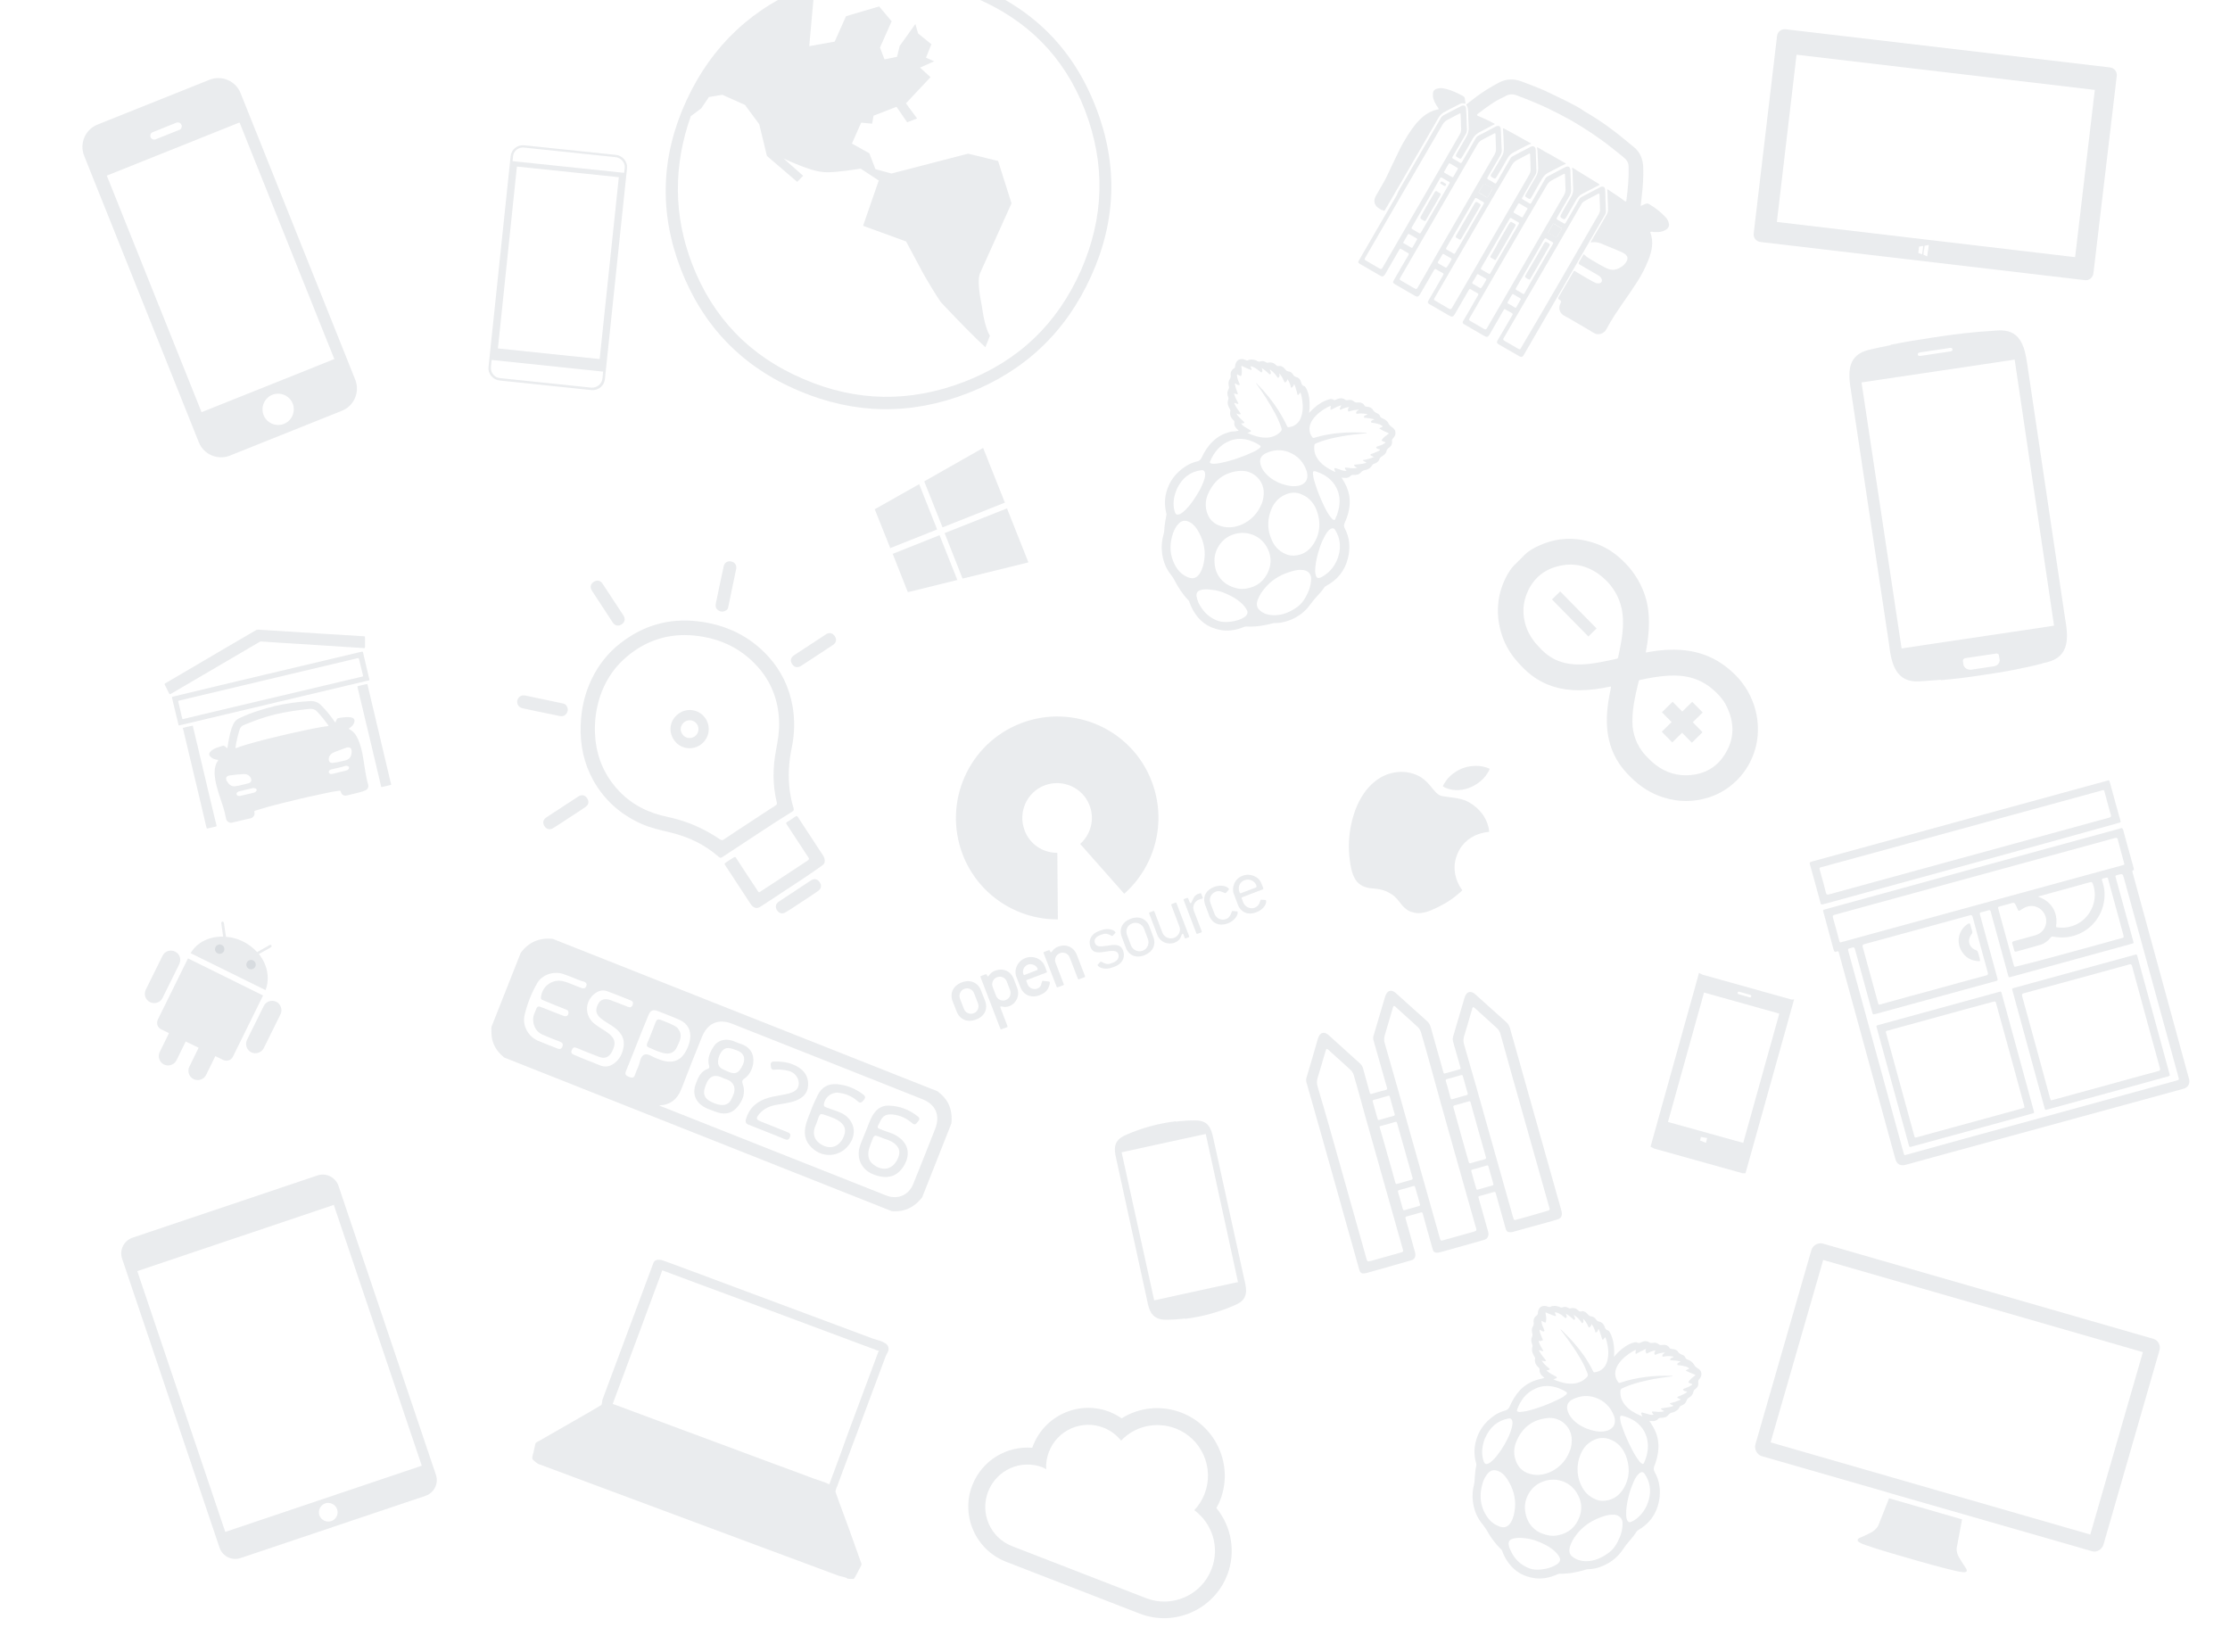 <?xml version="1.0" encoding="utf-8"?>
<!-- Generator: Adobe Illustrator 19.0.0, SVG Export Plug-In . SVG Version: 6.00 Build 0)  -->
<svg version="1.1" id="Layer_1" xmlns="http://www.w3.org/2000/svg" xmlns:xlink="http://www.w3.org/1999/xlink" x="0px" y="0px"
	 viewBox="240 -148 1280 948" style="enable-background:new 240 -148 1280 948;" xml:space="preserve">
<style type="text/css">
	.st0{opacity:0.1;fill:#2c3e50;enable-background:new    ;}
	.st1{opacity:0.1;}
	.st2{fill:#2c3e50;}
	.st3{opacity:0.1;fill:#2c3e50;stroke#2c3e50;stroke-width:5;stroke-linejoin:round;enable-background:new    ;}
</style>
<path class="st0" d="M869-86.5c12.7,32.7,11.8,65.1-2.7,97c-14.4,32-38.1,54.5-70.8,67.2c-32.7,12.7-64.9,12.2-97-1.4
	c-32.6-13.8-55-37.1-67.7-69.8c-12.5-32.4-11.6-64.7,3.2-96.8c14.6-31.6,38-53.6,70.8-66.3c32.7-12.7,64.8-12.5,96.8,1
	C834-142.1,856.3-119.2,869-86.5L869-86.5L869-86.5z M862.7-84.9c-11.8-30.5-33.1-52-64-64.8c-30.5-12.8-61-13.5-91.5-1.8l-2.7,30
	l14.6-2.6l6.5-14.6l19-5.6l7.2,8.5l-6.7,15.1l2.6,6.8l7.2-1.5l1.5-6.2l9-12.6l1.6,5.4l7.6,6.2l-3.1,7.7l4.7,2.1l-8.1,3.6l6,5.5
	l-14.1,15l6.4,8.7l-5.7,2.2l-6.1-8.9l-13.2,5.1l-0.8,4.6l-6.3-0.6l-5.3,12l10,5.6l3.5,9.1l9.2,2.5l44-11.4l17.2,4.2l7.7,24.3
	L802.5,8.9c-1.1,2.6-1,8.6,0.9,17.8c1.2,8.6,2.8,14.9,4.8,18l-2.6,6.6c-6-5.5-14.6-14.2-25.6-25.9c-3-4.5-6.5-10.1-10.5-17.2
	c-3.1-5.7-6.3-11.8-9.4-17.6l-24.7-9l9-26l-10.4-6.8c-11.4,1.8-18.9,2.5-22.6,1.8c-3.6-0.3-11-2.7-21.6-7.6l11.2,9.9l-3.4,3.5
	l-17.4-14.9l-4.4-18.2l-8.2-11.1l-13-5.8l-7.7,1.3l-4.4,6.5l-6,4.5c-10.1,28.6-9.9,57.1,0.8,84.9c11.9,30.8,33.1,52.9,64,66
	c30.1,13,61,13.6,92.3,1.5c31.2-12.1,53.3-33.2,66.9-64C873.7-23,874.7-53.7,862.7-84.9L862.7-84.9z"/>
<path class="st0" d="M378.1-94.5c-2.8-7.1-10.8-10.5-17.9-7.7L296-76.5c-7.1,2.8-10.5,10.8-7.7,17.9l65.8,164.4
	c2.8,7.1,10.8,10.5,17.9,7.7l64.2-25.7c7.1-2.8,10.5-10.8,7.7-17.9L378.1-94.5z M344.2-76.3c0.4,1.1-0.1,2.4-1.2,2.8L329.3-68
	c-1.1,0.4-2.4-0.1-2.8-1.2l-0.1-0.1c-0.4-1.1,0.1-2.4,1.2-2.8l13.7-5.5c1.1-0.4,2.4,0.1,2.8,1.2L344.2-76.3z M403,95.3
	c-4.6,1.8-9.8-0.4-11.7-5c-1.8-4.6,0.4-9.8,5-11.7c4.6-1.8,9.8,0.4,11.7,5C409.8,88.2,407.6,93.4,403,95.3z M431.9,58.1l-76.2,30.5
	L301.3-47.2l76.2-30.5L431.9,58.1z"/>
<g class="st1">
	<path class="st2" d="M1368.3,752c0,0-2.6-3.9-4-6.4c-1.4-2.5-1.2-4.9-1.2-4.9l3.1-16.6l-41.9-12.1l-6.2,15.7c0,0-1.2,2.3-3.7,3.7
		c-2.4,1.4-6.7,3.2-6.7,3.2s-3.7,1.3,0.7,3.3c2.6,1.2,14.4,4.9,24,7.6l9,2.6c9.8,2.8,21.6,5.9,24.4,6.2
		C1370.8,755.1,1368.3,752,1368.3,752z"/>
	<path class="st2" d="M1476.1,620.5l-189.8-54.7c-2.7-0.8-5.8,1-6.6,3.8L1247.6,681c-0.8,2.7,0.9,6,3.6,6.8l70.2,20.2l4,1.2
		l41.4,11.9l4.2,1.2l69.9,20.1c2.7,0.8,5.7-1.1,6.5-3.9l32.1-111.4C1480.4,624.4,1478.8,621.3,1476.1,620.5z M1439.8,732.8
		l-183.5-52.9l30.2-104.7l183.5,52.9L1439.8,732.8z"/>
</g>
<path class="st0" d="M1386.3,41.7c-0.8,0.1-1.5,0.1-2.5,0.2l0,0c-11.1,0.6-22.7,2-34.1,3.8c-8.2,1.2-16.6,2.6-24.5,4.2l0,0.2
	c-3.9,0.8-8.2,1.7-12,2.6c-12.7,2.8-12.6,12.5-10.8,23.3l21.9,145.8c1.3,10.9,3.7,22.2,17.6,21.3c3.9-0.3,8.1-0.6,12.1-0.9l0,0.2
	c8-0.7,16.3-1.7,24.4-3c11.4-1.6,23.3-3.8,34-6.6l0-0.1c1-0.2,1.6-0.4,2.3-0.5c13.6-3.2,12.5-14.7,10.6-25.5l-21.7-145.8
	C1402,50,1399.3,40.7,1386.3,41.7z M1340.8,55.5c-0.1-0.7,0.4-1.1,1.1-1.2l17.4-2.6c0.7-0.1,1.3,0.1,1.4,0.8
	c0.1,0.7-0.4,1.1-1.1,1.2l-17.4,2.6C1341.6,56.4,1340.9,56.2,1340.8,55.5z M1367.5,229.9l0.3-0.1l0.1,0l1.2-0.2l15.6-2.3l1.2-0.2
	l0.1,0l0.3-0.1c0,0,0.1,0.2,0.1,0.2c0.4,0,0.9,0.3,1,1.1c0.2,1.3,0.4,2.6,0.4,2.6s0,2.7-2.8,3.4c0,0,0.2,0,0.2,0c-0.1,0-0.1,0-0.2,0
	c-0.1,0-0.2,0-0.3,0.1c-3.2,0.5-11.1,1.7-13.3,2c-0.1,0-0.3,0-0.3,0.1c-0.1,0-0.2,0-0.2,0s0.1,0,0.1-0.1c-2.9,0.1-3.9-2.4-3.9-2.4
	s-0.2-1.3-0.4-2.6c-0.1-0.8,0.4-1.3,0.9-1.4C1367.5,230.1,1367.5,229.9,1367.5,229.9z M1419,211.1l-9.7,1.5l-58.5,8.7l-19.3,2.9
	l-23-152.7l19.5-2.9l58.5-8.7l9.9-1.5L1419,211.1z"/>
<path class="st0" d="M954.2,586.3l-17.8-81.1c-1.3-6.1-3.1-10.1-10.4-10.1c-3.6,0-7.1,0.2-11.1,0.7l0-0.2c-10,1.2-20.2,4-29,8
	c-6.7,3-6.6,7.5-5.2,13.5l17.7,81.1c1.1,6.1,2.8,11.3,10.7,11.3c3.6,0,7.1-0.2,11-0.7l0.1,0.2c10-1.2,20.3-4.1,29.1-8.1
	C956.6,597.8,955.7,592.3,954.2,586.3z M950.6,587.9l-14.8,3.2l-18.8,4.1l-14.5,3.2l-18.7-85l14.6-3.2l18.8-4.1l14.9-3.2
	L950.6,587.9z"/>
<path class="st0" d="M434.3,532.7c-1.7-5-7.1-7.7-12.1-6l-106.1,35.7c-5,1.7-7.7,7.1-6,12.1L366,740.3c1.7,5,7.1,7.7,12.1,6
	l106.1-35.7c5-1.7,7.7-7.1,6-12.1L434.3,532.7z M430.1,725.1c-2.8,0.9-5.8-0.6-6.8-3.4c-0.9-2.8,0.6-5.8,3.4-6.8
	c2.8-0.9,5.8,0.6,6.8,3.4S432.9,724.2,430.1,725.1z M482.1,693.3l-112.8,38l-50.5-149.7l112.8-38L482.1,693.3z"/>
<path class="st0" d="M1267.9,425.6c-12.6-3.5-37.9-10.6-50.5-14.1c-0.4-0.1-2.2-1.1-2.2-1.1l-1.1,4.1l-24.6,88.1l-2.1,7.6
	c0,0,1.7,0.9,2.2,1.1c12.6,3.5,37.9,10.6,50.5,14.1c0.5,0.1,1.8,0,1.8,0l1.6-5.7l24.8-88.7l1.5-5.4
	C1269.7,425.7,1268.4,425.8,1267.9,425.6z M1238.2,421.2l6.6,1.9c0.3,0.1,0.5,0.5,0.4,0.9c-0.1,0.3-0.5,0.6-0.8,0.5l-6.6-1.9
	c-0.3-0.1-0.5-0.5-0.4-0.9C1237.5,421.4,1237.9,421.1,1238.2,421.2z M1219.2,508l-3.4-1.4l0.5-2l3.6,0.6L1219.2,508z M1240.6,508
	l-43.2-12l20.7-74.3l43.2,12.1L1240.6,508z"/>
<g class="st1">
	<path class="st2" d="M734.2,750.6C734.2,750.6,734.2,750.6,734.2,750.6C734.2,750.6,734.2,750.6,734.2,750.6z"/>
	<path class="st2" d="M734.4,750.4c0.3-0.6-0.3-1.9-0.5-2.4c-0.5-1.5-1.1-3-1.6-4.5c-1.7-4.7-3.3-9.3-5-14c-2.5-7-5.3-14.1-7.7-21.1
		c-0.2-0.6,0.7-3,1-3.5c1.1-3.1,2.3-6.2,3.4-9.2c3.5-9.4,7-18.8,10.5-28.1c3.5-9.4,7-18.7,10.5-28.1c1.1-3,2.3-6.1,3.4-9.1
		c0.5-1.3,1.4-2.3,1.6-3.7c0.6-4.4-6.1-5.3-9.1-6.4c-7-2.6-13.9-5.2-20.9-7.8c-19.7-7.3-39.3-14.6-59-22
		c-13.1-4.9-26.2-9.8-39.3-14.6c-2.3-0.9-5.6-1.7-6.7,1.1c-0.5,1.3-0.9,2.5-1.4,3.8c-2.8,7.6-5.7,15.2-8.5,22.8
		c-6.4,17.3-12.9,34.5-19.3,51.8c-0.2,0.5-0.2,2.8-0.7,3.1c-2.3,1.3-4.3,2.6-6.6,3.9c-8.6,4.9-17.2,9.9-25.8,14.8
		c-1.2,0.7-2.4,1.4-3.7,2.1c-0.5,0.3-1.6,0.7-1.7,1.4c-0.4,1.7-0.7,3.3-1.1,5c-0.2,1-0.9,2.6-0.6,3.6c0.1,0.5,0.5,0.8,0.9,1.1
		c0.7,0.5,0.8,0.9,1.6,1.3c0.2,0,0.3,0.3,0.5,0.4c0.2,0.1,0.4,0.2,0.7,0.3c1.3,0.5,2.5,0.9,3.8,1.4c5.3,2,10.5,3.9,15.8,5.9
		c17.6,6.6,35.3,13.1,52.9,19.7c19.9,7.4,39.7,14.8,59.6,22.2c13.4,5,26.7,9.9,40.1,14.9c0.7,0.2,4.6,1,4.7,1.5c0,0,0.1-0.1,0.1-0.1
		c-0.2,0.5,3.8,0.4,3.7,0.4C730.4,758.4,734,751,734.4,750.4C734.5,750.1,734.4,750.4,734.4,750.4z M716,704
		c-2.4-1.3-6.2-2.3-9.4-3.5c-7.5-2.8-14.9-5.6-22.4-8.3c-19.7-7.3-39.4-14.7-59.2-22c-10.8-4-21.7-8.1-32.5-12.1
		c-0.2-0.1-0.7-0.3-0.8-0.3c5.2-14.1,10.5-28.1,15.7-42.2c3.3-8.9,6.6-17.8,9.9-26.7c0.9-2.4,1.8-4.7,2.6-7.1c0.3-0.8,0-0.7,0.9-0.4
		c12.6,4.7,25.1,9.4,37.7,14c19.7,7.3,39.3,14.7,59,22c7,2.6,14,5.2,20.9,7.8c1.8,0.7,3.6,1.3,5.4,2c0.6,0.2,0.8-0.5,0.6,0.1
		c-5.8,15.5-11.5,30.9-17.3,46.4C723.5,683.8,719.8,693.9,716,704z M730.1,757.9C730.1,757.9,730.2,757.9,730.1,757.9L730.1,757.9z
		 M733.7,750.8C733.6,750.8,733.7,750.8,733.7,750.8C733.7,750.8,733.7,750.8,733.7,750.8z M733.9,750.8
		C733.9,750.8,733.9,750.8,733.9,750.8C733.9,750.8,733.9,750.8,733.9,750.8z M734,750.7C734,750.7,734,750.7,734,750.7
		C734,750.7,734,750.7,734,750.7z"/>
	<path class="st2" d="M734.4,750.4C734.4,750.4,734.4,750.4,734.4,750.4C734.4,750.4,734.4,750.4,734.4,750.4z"/>
</g>
<path class="st0" d="M1455-104.4c0.3-2.4-1.4-4.6-3.9-4.9l-186.2-21.9c-2.4-0.3-4.6,1.4-4.9,3.9l-13.4,113.3
	c-0.3,2.4,1.4,4.6,3.9,4.9l186.2,21.9c2.4,0.3,4.6-1.4,4.9-3.9L1455-104.4z M1346.7-4.1l-2.3-0.3l0.3-2.5l2.4-0.5L1346.7-4.1z
	 M1343.6-4.4l-2.3-0.3l0.2-1.8l2.4-0.3L1343.6-4.4z M1341.3-4.7l2.3,0.3l-0.3,2.4l-2.2-0.8L1341.3-4.7z M1344-1.8l0.3-2.6l2.3,0.3
	l-0.4,3.3L1344-1.8z M1431.1-0.4l-171.2-20.2l11.3-96l171.2,20.2L1431.1-0.4z"/>
<path class="st0" d="M599.9-51.4c0.4-3.8-2.5-7.3-6.4-7.7l-52.6-5.5c-3.9-0.4-7.4,2.4-7.8,6.2L520.4,62.7c-0.4,3.8,2.5,7.3,6.4,7.7
	l52.6,5.5c3.9,0.4,7.4-2.4,7.8-6.2L599.9-51.4z M585.8,69.3c-0.3,3.1-3.3,5.5-6.4,5.2L526.8,69c-3.1-0.3-5.3-3.2-5-6.4l0.4-4l64,6.7
	L585.8,69.3z M525.8,52l10.9-104.4l58.5,6.1L584.2,58.1L525.8,52z M598.2-48.8l-64-6.7l0.3-2.8c0.3-3.1,3-5.3,6.2-5l52.6,5.5
	c3.1,0.3,5.6,3.1,5.3,6.2L598.2-48.8z"/>
<path class="st0" d="M388.6,399.6l6.8-3.8c0.4-0.2,0.6-0.7,0.4-1.1c-0.2-0.4-0.7-0.5-1.1-0.2l-7.1,4c-2.2-2.4-4.9-4.5-8.1-6.1
	c-3.2-1.6-6.5-2.5-9.8-2.7l-1.2-8c-0.1-0.5-0.5-0.8-0.9-0.7c-0.4,0.1-0.7,0.5-0.6,0.9l1.1,7.7c-7.8-0.2-15,3.2-18.7,9.5l43,21.2
	C395.1,413.4,393.4,405.6,388.6,399.6"/>
<path class="st0" d="M364.9,399.2c-1.3-0.6-1.9-2.2-1.2-3.6c0.7-1.3,2.2-1.9,3.6-1.2c1.3,0.6,1.9,2.2,1.2,3.6
	C367.8,399.3,366.2,399.9,364.9,399.2"/>
<path class="st0" d="M382.9,408.1c-1.3-0.6-1.9-2.2-1.2-3.6c0.6-1.3,2.2-1.9,3.6-1.2c1.3,0.6,1.9,2.2,1.2,3.6
	C385.8,408.2,384.2,408.7,382.9,408.1"/>
<path class="st0" d="M333.3,424.8c-1.3,2.7-4.5,3.7-7.2,2.4l0,0c-2.7-1.3-3.7-4.5-2.4-7.2l9.6-19.4c1.3-2.7,4.5-3.7,7.2-2.4l0,0
	c2.7,1.3,3.7,4.5,2.4,7.2L333.3,424.8z"/>
<path class="st0" d="M347.9,402.1l-17.3,35.1c-1,2.1-0.2,4.6,1.9,5.6l4.5,2.2l-5.3,10.8c-1.3,2.7-0.2,5.9,2.4,7.2
	c2.7,1.3,5.9,0.2,7.2-2.4l5.3-10.8l7.4,3.6l-5.3,10.8c-1.3,2.7-0.2,5.9,2.4,7.2c2.7,1.3,5.9,0.2,7.2-2.4l5.3-10.8l4.5,2.2
	c2.1,1,4.6,0.2,5.6-1.9l17.3-35.1L347.9,402.1z"/>
<path class="st0" d="M381.8,448.8c-1.3,2.7-0.2,5.9,2.4,7.2l0,0c2.6,1.3,5.9,0.2,7.2-2.4l9.6-19.4c1.3-2.6,0.2-5.9-2.4-7.2l0,0
	c-2.7-1.3-5.9-0.2-7.2,2.4L381.8,448.8z"/>
<g class="st1">
	<path class="st2" d="M1048.8,374.9c-1.8-1-3.3-2.3-4.5-3.9c-0.8-1-1.6-2.1-2.5-3.1c-0.9-1-2-2-3.2-2.7c-1.8-1.2-3.8-2.1-6-2.6
		c-1.4-0.3-2.8-0.5-4.2-0.6c-1.6-0.1-3.1-0.3-4.6-0.8c-1.9-0.6-3.5-1.5-4.8-3c-1.1-1.3-1.8-2.7-2.4-4.2c-0.9-2.4-1.4-5-1.7-7.5
		c-0.6-3.9-0.8-7.8-0.6-11.7c0.3-5.3,1.2-10.6,2.9-15.7c0.6-1.8,1.2-3.5,2-5.2c0.6-1.3,1.2-2.5,1.9-3.7c1.7-3,3.8-5.8,6.4-8.2
		c3.2-3,6.8-5.1,11-6.2c4.3-1.1,8.5-1,12.7,0.3c1.1,0.3,2.1,0.8,3.1,1.3c1.9,0.9,3.4,2.2,4.9,3.7c1.4,1.4,2.6,3,3.9,4.5
		c0.5,0.6,1.1,1.2,1.6,1.7c1,0.9,2.1,1.5,3.4,1.7c1.7,0.3,3.4,0.5,5.1,0.7c2,0.3,3.9,0.6,5.9,1.1c1.3,0.4,2.5,0.8,3.7,1.5
		c3.5,1.9,6.4,4.5,8.7,7.8c1.8,2.8,2.9,5.8,3.3,9.1c0,0.2-0.1,0.3-0.2,0.3c-2.7,0.2-5.3,0.9-7.8,2c-3.1,1.4-5.6,3.4-7.7,6.1
		c-1.1,1.5-2,3.1-2.7,4.9c-1,2.4-1.5,4.9-1.5,7.4c0,2.9,0.6,5.6,1.7,8.3c0.7,1.6,1.5,3.1,2.6,4.5c0.2,0.2,0.1,0.3,0,0.5
		c-1.6,1.5-3.3,2.9-5,4.2c-3.9,2.9-8.2,5.1-12.6,7c-1.8,0.8-3.6,1.3-5.5,1.6c-2,0.3-4,0.1-5.9-0.6
		C1049.6,375.2,1049.1,375.1,1048.8,374.9z"/>
	<path class="st2" d="M1069,301.7c1.2-2.1,2.8-3.9,4.7-5.4c2.2-1.7,4.5-3,7.2-3.8c2.1-0.6,4.2-0.9,6.4-0.9c2,0,3.9,0.3,5.8,0.9
		c0.6,0.2,1.2,0.4,1.8,0.7c0.2,0.1,0.2,0.2,0.1,0.3c-0.3,0.8-0.7,1.6-1.2,2.3c-0.7,1.1-1.4,2.1-2.3,3c-2.4,2.5-5.2,4.3-8.4,5.5
		c-2.5,0.9-5,1.3-7.6,1.2c-1.9-0.1-3.7-0.5-5.5-1.2c-0.6-0.2-1.1-0.5-1.7-0.9c-0.1-0.1-0.2-0.2-0.1-0.3
		C1068.5,302.6,1068.7,302.1,1069,301.7z"/>
</g>
<path class="st0" d="M779.3,159.2l10.2,25.7l-28.4,7l-8.7-22L779.3,159.2z M767.6,129.9l10.3,26L751,166.6l-8.9-22.3L767.6,129.9z
	 M818,143.8l12.3,31l-37.8,9.3L782.2,158L818,143.8z M804.3,109.1l12.5,31.4l-35.8,14.2l-10.5-26.4L804.3,109.1z"/>
<path class="st0" d="M914.8,671.9c15,5.8,22.4,22.7,16.6,37.6c-1.4,3.6-3.4,6.7-5.9,9.3c10.3,7.6,14.8,21.3,9.9,33.9
	c-5.8,15-22.7,22.4-37.6,16.6l-76.8-29.8c-12.5-4.8-18.7-18.9-13.8-31.4s18.9-18.7,31.4-13.8c0.7,0.3,1.3,0.7,1.9,1
	c-0.2-3.3,0.3-6.7,1.6-10c4.8-12.5,18.9-18.7,31.4-13.8c4.1,1.6,7.4,4.2,10,7.4C891.2,670.7,903.5,667.6,914.8,671.9 M918.3,662.9
	c-11.6-4.5-24.3-3.2-34.5,3.2c-2.1-1.5-4.5-2.7-6.9-3.7c-17.4-6.8-37.1,1.9-43.9,19.3c-0.2,0.4-0.3,0.9-0.5,1.3
	c-14.6-1.2-28.8,7.2-34.4,21.5c-6.8,17.4,1.9,37.1,19.3,43.9l76.8,29.8c19.9,7.7,42.4-2.2,50.2-22.1c5.1-13.2,2.5-27.9-6.2-38.5
	c0.8-1.5,1.6-3,2.2-4.6C948.1,693.2,938.2,670.7,918.3,662.9L918.3,662.9z"/>
<path class="st3" d="M826.1,267.1c-30,11.5-45,45.1-33.6,75.2c8.9,23.3,31.2,37.6,54.7,37.4l-0.3-38.2c-8.1,0.1-15.8-4.8-18.8-12.9
	c-3.9-10.3,1.2-21.9,11.5-25.8c10.3-3.9,21.9,1.2,25.8,11.5c3.1,8,0.6,16.8-5.4,22.1l25.3,28.6c17.6-15.6,24.7-41.1,15.8-64.4
	C889.8,270.7,856.2,255.6,826.1,267.1z"/>
<path class="st0" d="M801.4,428c0.8,2.2-0.3,4.8-2.5,5.6c-2.3,0.9-4.8-0.3-5.6-2.5l-2.3-5.9c-0.8-2.2,0.3-4.8,2.5-5.6
	c2.3-0.9,4.8,0.3,5.6,2.5L801.4,428z M805.4,426.4l-2.3-5.9c-1.8-4.6-6.2-6.5-11.1-4.6c-4.9,1.9-7,6.2-5.2,10.8l2.3,5.9
	c1.8,4.6,6.2,6.5,11.1,4.6C805.2,435.4,807.2,431.1,805.4,426.4z"/>
<path class="st0" d="M819.8,420.4c0.8,2.2-0.2,4.8-2.5,5.6c-2.3,0.9-4.8-0.3-5.6-2.5l-1.9-5c-0.9-2.2,0.3-4.8,2.5-5.6
	c2.3-0.9,4.8,0.3,5.6,2.5L819.8,420.4z M823.8,418.9l-1.9-5c-1.8-4.6-6.2-6.5-10.8-4.7c-2.7,1-3.4,3-4,3.2c-0.2,0.1-0.4-0.1-0.5-0.4
	l-0.2-0.5c-0.1-0.3-0.3-0.4-0.6-0.3l-2.7,1c-0.3,0.1-0.4,0.3-0.3,0.6l11.4,29.7c0.1,0.3,0.3,0.4,0.6,0.3l3.2-1.2
	c0.3-0.1,0.4-0.3,0.3-0.6l-4.1-10.7c-0.1-0.3-0.1-0.5,0.2-0.6c0.4-0.2,2.3,0.8,5-0.2C823.5,427.8,825.5,423.3,823.8,418.9z"/>
<path class="st0" d="M835.3,408.8l-7.2,2.8c-0.4,0.2-0.5,0-0.7-0.5c-0.8-2,0.4-4.6,2.6-5.4c2.1-0.8,4.8,0.3,5.5,2.2
	C835.7,408.4,835.7,408.6,835.3,408.8z M840.9,409.7l-1.2-3.2c-1.6-4.1-6.6-6.3-11.1-4.6c-4.5,1.7-6.8,6.7-5.2,10.8l2.3,5.9
	c1.8,4.6,6.2,6.5,11.1,4.6c2.4-0.9,4.1-2.3,4.9-4.1c0.9-1.8,1-3.2,0.8-3.5c-0.1-0.1-0.2-0.2-0.4-0.2l-3.4-0.4c-0.1,0-0.2,0-0.3,0
	c-0.3,0.1-0.4,1-0.9,2.5c-0.3,0.8-1,1.5-2.1,1.9c-2.3,0.9-4.8-0.3-5.6-2.5l-0.7-1.8c-0.1-0.3,0-0.5,0.3-0.6l11.3-4.3
	C840.9,410.3,841,410.1,840.9,409.7z"/>
<path class="st0" d="M862.5,412.9l-3.2,1.2c-0.3,0.1-0.5,0-0.6-0.3l-4.7-12.2c-0.8-2.2-3.3-3.4-5.6-2.5c-2.3,0.9-3.4,3.4-2.5,5.6
	l4.7,12.2c0.1,0.3,0,0.5-0.3,0.6l-3.2,1.2c-0.3,0.1-0.5,0-0.6-0.3L839,399c-0.1-0.3,0-0.5,0.3-0.6l2.7-1c0.3-0.1,0.5,0,0.6,0.3
	l0.2,0.5c0.1,0.3,0.3,0.4,0.5,0.4c0.6-0.2,1.3-2.2,4-3.2c4.6-1.8,9,0.1,10.8,4.7l4.7,12.2C862.9,412.6,862.8,412.8,862.5,412.9z"/>
<path class="st0" d="M868.5,393.3c0.7,1.9,2.4,2.2,5.8,1.7c5.6-0.9,8.8-1.3,10.3,2.5c1.5,3.9-0.3,7.6-4.7,9.3l-1.4,0.5
	c-4.2,1.6-7.9,0.1-8.5-1.3c-0.1-0.1,0-0.3,0.2-0.4l1.4-1.5c0.1-0.1,0.2-0.1,0.2-0.1c0.1-0.1,0.3,0,0.5,0.1c1.7,0.9,3.1,1.7,5.3,0.9
	l1.4-0.5c2.5-1,3.6-3,2.9-4.9c-0.6-1.7-2.4-2.1-5.7-1.6c-5.7,0.9-8.7,1.5-10.3-2.5c-1.4-3.7,0.4-7.4,4.6-9l1.4-0.5
	c4.1-1.6,7.9-0.2,8.4,1.2c0.1,0.1,0,0.3-0.2,0.4l-1.4,1.5c-0.1,0.1-0.1,0.1-0.2,0.1c-0.1,0.1-0.3,0-0.5-0.1
	c-1.8-0.9-3.2-1.6-5.3-0.8l-1.4,0.5C868.8,389.8,867.8,391.5,868.5,393.3z"/>
<path class="st0" d="M898.9,391c1,2.6-0.3,5.7-3,6.7c-2.7,1-5.7-0.4-6.7-3l-2.3-6.1c-1-2.7,0.2-5.6,3-6.6c2.7-1,5.7,0.4,6.7,2.9
	L898.9,391z M902,389.8l-2.3-6.1c-1.7-4.4-6-6.2-10.8-4.3c-4.8,1.8-6.7,5.9-5,10.4l2.3,6.1c1.7,4.5,5.9,6.3,10.7,4.4
	C901.7,398.4,903.7,394.2,902,389.8z"/>
<path class="st0" d="M922.3,390l-1.7,0.6c-0.3,0.1-0.5,0-0.6-0.3l-0.7-1.9c-0.1-0.3-0.4-0.4-0.6-0.4c-0.4,0.2-0.6,1.1-1.1,2.2
	c-0.6,1.2-1.7,2.2-3.2,2.8c-4.1,1.6-8.5-0.2-10.2-4.6l-4.6-12.1c-0.1-0.3,0-0.5,0.3-0.6l2.1-0.8c0.3-0.1,0.5,0,0.6,0.3l4.6,12.1
	c1,2.6,4,4,6.7,3c2.8-1.1,4.1-4,3-6.7l-4.6-12.1c-0.1-0.3,0-0.5,0.3-0.6l2.1-0.8c0.3-0.1,0.5,0,0.6,0.3l7.3,19.1
	C922.7,389.7,922.6,389.9,922.3,390z"/>
<path class="st0" d="M930.1,367.8c-0.4,0.1-1,0.2-1.8,0.5c-2.8,1.1-4,3.9-3,6.6l4.5,11.7c0.1,0.3,0,0.5-0.3,0.6l-2.2,0.8
	c-0.3,0.1-0.5,0-0.6-0.3l-7.3-19.1c-0.1-0.3,0-0.5,0.3-0.6l1.7-0.6c0.3-0.1,0.5,0,0.6,0.3l0.9,2.3c0.1,0.3,0.4,0.4,0.6,0.4
	c0.5-0.2,0.8-1.6,1.9-3.5c0.3-0.6,1.2-1.3,1.8-1.6l1.7-0.6c0.3-0.1,0.5,0,0.6,0.3l0.9,2.3C930.4,367.5,930.4,367.7,930.1,367.8z"/>
<path class="st0" d="M950.3,375.3c0.6,1.4-1.2,5-5.5,6.7c-4.8,1.8-9,0.1-10.7-4.4l-2.3-6.1c-1.7-4.5,0.2-8.5,5-10.4
	c4.2-1.6,8-0.3,8.6,1.2c0.1,0.1,0,0.3-0.2,0.5l-1.5,1.7c-0.1,0.1-0.1,0.1-0.2,0.1c-0.1,0.1-0.2,0-0.4,0c-1.8-0.7-3.2-1.6-5.3-0.8
	c-2.8,1.1-4,4-3,6.6l2.3,6.1c1,2.6,3.9,4.1,6.7,3c1.1-0.4,2-1.3,2.5-2.4c0.6-1.3,0.8-2.1,1-2.2c0,0,0.1-0.1,0.2,0l2.3,0.2
	C950.2,375,950.2,375.1,950.3,375.3z"/>
<path class="st0" d="M961.2,360.8c0.1,0.3,0,0.5-0.3,0.6l-8.7,3.3c-0.3,0.1-0.5,0-0.6-0.3l-0.2-0.6c-1-2.7,0.2-5.6,3-6.6
	c2.7-1,5.7,0.4,6.7,2.9L961.2,360.8z M965.1,361.8l-1.1-2.8c-1.5-3.9-6.4-6-10.8-4.3c-2.3,0.9-3.9,2.4-4.8,4.6
	c-0.8,2-0.9,4.1-0.2,5.8l2.3,6.1c1.7,4.5,5.9,6.3,10.7,4.4c4.3-1.6,6-5.2,5.5-6.7c-0.1-0.2-0.1-0.3-0.4-0.3l-2.3-0.2
	c-0.1,0-0.2,0-0.2,0c-0.3,0.1-0.4,0.9-1,2.2c-0.5,1.1-1.4,1.9-2.5,2.4c-2.7,1-5.6-0.4-6.7-3l-0.9-2.4c-0.1-0.3,0-0.5,0.3-0.6
	l11.8-4.5C965.1,362.3,965.2,362.1,965.1,361.8z"/>
<g class="st1">
	<path class="st2" d="M1112.3,173.3c0.5-0.5,1.1-1,1.6-1.6c2.8-3.1,6.2-5.1,9.9-6.7c10-4.5,20.3-4.8,30.7-1.5
		c5.4,1.7,10.2,4.4,14.5,8.1c6.1,5.1,10.8,11.4,13.9,18.7c2.2,5.2,3.3,10.6,3.5,16.2c0.3,6.5-0.4,12.8-1.6,19.2
		c-0.2,0.9-0.2,0.9,0.7,0.7c3.8-0.7,7.6-1.2,11.4-1.4c11.5-0.6,22.3,1.6,31.9,8.3c6.8,4.8,12.3,10.7,15.9,18.3
		c2.6,5.5,4.1,11.3,4.3,17.4c0.3,7.2-1.2,13.9-4.4,20.3c-1.5,3.1-3.5,5.9-5.7,8.5c-5.1,5.8-11.4,9.9-18.7,12.1
		c-8.3,2.5-16.6,2.5-24.8,0c-5.7-1.7-10.9-4.5-15.5-8.3c-5.5-4.6-10.3-9.9-13.4-16.4c-2.5-5.3-3.8-10.9-4.1-16.7
		c-0.4-7.3,0.7-14.4,2.2-21.5c0.2-1,0.2-1-0.8-0.8c-5.8,1.2-11.7,2-17.6,2c-9.9,0-19.1-2.5-27.1-8.6c-3.4-2.6-6.3-5.6-9-8.8
		c-3.9-4.6-6.7-9.8-8.4-15.5c-1.1-3.7-1.8-7.5-1.9-11.3c-0.2-6.9,1.1-13.4,4.1-19.6c1.6-3.4,3.6-6.6,6.4-9.1
		C1111,174.6,1111.6,173.9,1112.3,173.3z M1124,224c3,3.3,6.4,5.7,10.3,7.3c4.8,1.9,9.8,2.3,14.9,2c6.4-0.4,12.6-1.8,18.8-3.2
		c0.5-0.1,0.7-0.4,0.8-0.9c1.4-6.4,2.7-12.8,2.8-19.3c0-3.7-0.3-7.4-1.4-11c-2.1-6.9-6.1-12.4-11.8-16.8c-7.1-5.4-15.1-7.3-23.7-5.2
		c-9.3,2.2-15.6,8.1-18.8,17.1c-2.3,6.5-1.8,13,0.7,19.4C1118.4,217.5,1121,221.1,1124,224z M1186,287.1c1.3,1.4,2.7,2.7,4.3,3.9
		c5.9,4.5,12.5,6.5,19.9,5.9c8.1-0.7,14.8-4.3,19.3-11.1c6.2-9.1,6.3-18.8,1.5-28.5c-1.9-3.9-4.8-7-8.1-9.8c-3.3-2.8-7-4.9-11.2-6.2
		c-4.5-1.4-9-1.7-13.7-1.5c-5.6,0.3-11.2,1.3-16.7,2.5c-0.4,0.1-0.6,0.3-0.7,0.7c-1.1,4.4-2.1,8.8-2.8,13.2c-0.7,4.3-1,8.6-0.7,12.9
		C1177.9,276.1,1180.8,282.1,1186,287.1z"/>
	
		<rect x="1128.8" y="201.2" transform="matrix(0.701 0.713 -0.713 0.701 487.692 -754.417)" class="st2" width="29.8" height="6.6"/>
	
		<rect x="1201.3" y="254.4" transform="matrix(0.701 0.713 -0.713 0.701 550.59 -780.04)" class="st2" width="8.6" height="24.5"/>
	
		<rect x="1193.4" y="262.4" transform="matrix(0.701 0.713 -0.713 0.701 550.59 -780.034)" class="st2" width="24.5" height="8.6"/>
</g>
<g class="st1">
	<path class="st2" d="M786.1,496.8c-5.6,14.2-11.2,28.3-16.8,42.5c-4.4,5.6-10.1,8.5-17.4,7.9c-74.2-29.4-148.4-58.8-222.5-88.2
		c-2.7-2.2-4.8-4.7-6.1-7.9c-1.3-3.2-1.3-6.4-1.2-9.7c5.6-14.2,11.2-28.3,16.8-42.5c4.6-6.2,10.8-8.8,18.4-8
		c73.6,29.2,147.3,58.4,220.9,87.5c1.1,1,2.3,1.9,3.3,3C785.5,485.7,786.7,491,786.1,496.8z M618.3,486.5c0.4,0.2,0.8,0.3,1.2,0.5
		c43.1,17.1,86.1,34.1,129.2,51.2c6.4,2.5,12.8-0.1,15.4-6.4c4.3-10.6,8.5-21.2,12.7-31.9c3-7.7,0.3-14-7.4-17
		c-36.4-14.5-72.8-28.9-109.2-43.3c-7.9-3.1-14.1-0.3-17.3,7.6c-4,9.9-8,19.9-11.8,29.9C628.8,482.9,624.9,486.2,618.3,486.5z
		 M605.7,450.8c-2.1,5.3-4.2,10.7-6.4,16c-0.8,1.9,0,2.6,1.7,3.3c1.6,0.6,2.8,0.9,3.5-1.2c0.5-1.5,1.1-3.1,1.8-4.5
		c1.1-2.4,1.1-5.9,3.4-7c2.3-1,4.9,1.4,7.4,2.2c0.9,0.3,1.8,0.7,2.7,1c5.7,1.8,10.3,0.5,13.2-4.1c1.6-2.5,2.7-5.3,3.1-8.2
		c0.7-4.8-1.4-8.8-5.8-10.8c-4-1.8-8.2-3.4-12.3-5c-3.3-1.3-4.7-0.7-6,2.7C609.8,440.4,607.8,445.6,605.7,450.8z M569,413.2
		C569,413.3,569,413.3,569,413.2c-1.9-0.7-3.7-1.5-5.6-2.1c-5.5-1.9-12.3,0.3-15.1,5.3c-3.3,5.7-5.7,11.9-7.2,18.3
		c-1.4,5.9,2.1,12.2,7.5,14.6c3.7,1.6,7.6,3,11.3,4.5c1.3,0.5,2.2,0.5,2.9-1c0.6-1.5,0.1-2.3-1.4-2.9c-3.2-1.2-6.5-2.5-9.7-3.9
		c-3.8-1.6-5.5-4.7-5.7-8.7c-0.1-1.6,0.5-3,1.1-4.5c1.4-3.6,1.4-3.6,4.9-2.2c3.8,1.5,7.7,3.1,11.5,4.5c1.7,0.6,2.8-0.2,2.8-1.9
		c0-1.3-1-1.6-1.8-1.9c-4-1.6-8.1-3.2-12.1-4.9c-0.9-0.4-2.1-0.6-1.9-2c0.6-6.3,6.6-10.7,12.7-9.2c3.7,0.9,7,2.7,10.6,3.9
		c1.2,0.4,2.1,0.3,2.7-1c0.5-1.3,0-2.1-1.2-2.6C573.1,414.9,571.1,414.1,569,413.2z M577.1,460.6c2.3,0.9,4.7,1.8,7,2.8
		c3.3,1.4,6.2,0.8,8.9-1.4c2.7-2.2,4.2-5.2,4.8-8.5c1.2-6-2-9.8-6.7-12.8c-2.3-1.5-4.7-2.8-6.7-4.6c-1.9-1.7-2.6-3.7-1.8-6.2
		c1.3-3.9,3.8-5.2,7.7-3.9c3.4,1.2,6.7,2.6,10.1,3.9c1.2,0.5,2.1,0.3,2.7-1c0.5-1.3,0.2-2.2-1.1-2.7c-4.5-1.8-9-3.6-13.6-5.3
		c-2.4-0.8-4.7-0.3-6.7,1.2c-6,4.3-6.4,12.5-0.8,17.3c2.4,2,5.2,3.4,7.7,5.2c4.6,3.3,5.2,6.3,2.6,11.2c-1.7,3.1-4.1,4.1-7.4,2.8
		c-4.3-1.6-8.5-3.3-12.8-5.1c-1.4-0.6-2.2-0.3-2.8,1.2c-0.6,1.4-0.1,2.2,1.2,2.7C572.1,458.6,574.6,459.6,577.1,460.6z"/>
	<path class="st2" d="M663.6,450.6c3.1,1,6.1,2.2,7.8,5.4c2.4,4.6,0.5,11.9-4,15c-1.3,0.9-1.7,1.5-1.1,3.2c1.9,5.3-0.1,10-3.6,13.8
		c-3.4,3.7-7.8,3.8-12.3,2c-2.3-0.9-4.8-1.6-6.9-3c-4.5-2.9-6.1-7.6-4.2-12.7c1.4-3.7,2.8-7.4,7-8.8c0.9-0.3,0.9-1.1,0.7-1.8
		c-1.2-4.3,0.6-8,2.9-11.4c2.1-3.1,6.2-4.2,9.9-3.1C661.1,449.5,662.3,450.1,663.6,450.6z M655.5,471
		C655.5,470.9,655.5,470.9,655.5,471c-0.7-0.3-1.3-0.6-2-0.9c-3.6-1.3-6.2-0.2-7.8,3.3c-0.4,0.9-0.8,1.9-1.1,2.9
		c-1.2,3.4-0.2,6.1,3,7.8c1.7,0.9,3.5,1.7,5.4,2c3,0.6,5.5-0.4,6.7-3c1.5-3.1,3.2-6.3,0.4-9.7c-0.5-0.5-1.1-1-1.7-1.3
		C657.4,471.6,656.5,471.3,655.5,471z M662.1,454.6c-4.1-1.6-6.1-1.4-7.9,1c-1.1,1.5-1.8,3.2-2,5.1c-0.3,2.6,0.7,4.3,3.5,5.4
		c2.9,1.2,6.2,3.5,8.9,0.1C667.6,462.2,669.2,456.7,662.1,454.6z"/>
	<path class="st2" d="M705.3,489.9c1.2-3.4,2.6-6.4,4.1-9.4c2.3-4.5,5.9-6.6,11-6.2c5.6,0.5,10.6,2.5,15,5.9c1.4,1,1.5,1.9,0.4,3.2
		c-1.1,1.3-1.9,2.2-3.5,0.7c-3.2-2.9-6.9-4.4-11.2-4.9c-3.9-0.4-7.8,2.8-8.2,6.7c-0.1,1.2,0.7,1.5,1.6,1.8c2.9,1.2,6,1.9,8.9,3.4
		c6.4,3.4,8.5,10.4,4.9,16.5c-5.3,9-17.1,9.9-23.7,1.7c-3.5-4.3-3-9-1.4-13.9C703.8,493.6,704.6,491.6,705.3,489.9z M708.9,496.1
		c-0.4,1.1-0.9,2.2-1.3,3.3c-1.1,3.5-0.1,6.6,2.6,8.7c5.7,4.3,11.6,2.6,14.2-4c1.3-3.4,0.7-5.9-2.2-8.2c-1.9-1.5-4.1-2.3-6.3-3.1
		C710.3,490.9,710.9,490.3,708.9,496.1z"/>
	<path class="st2" d="M736.8,501.7c1.5-3.4,2.5-7.1,4.6-10.3c2.1-3.1,4.9-4.9,8.7-4.8c6.3,0.2,11.8,2.3,16.7,6.2
		c1.5,1.2,0.9,2,0,3.1c-0.9,1.1-1.6,2.2-3.2,0.8c-3.2-2.8-7-4.6-11.3-5c-3.5-0.3-5.5,0.6-7,3.8c-1.9,4.1-2.9,3.6,2.2,5.5
		c2.1,0.8,4.2,1.3,6.2,2.4c7.4,3.9,9.4,10.7,5.1,17.8c-3.6,5.9-8.9,7.7-16.1,5.4c-8.3-2.6-11.8-9.9-8.7-18
		C735,506.2,735.9,503.9,736.8,501.7z M747.6,505.6c-1.3-0.5-2.6-1-3.9-1.5c-1.3-0.5-2.1-0.2-2.6,1.1c-0.7,1.9-1.5,3.7-2.1,5.6
		c-1.3,4.2-0.5,7.5,2.3,9.6c5.5,4.3,11.4,2.8,14.1-3.6c1.6-3.7,0.9-6.2-2.3-8.7C751.3,506.8,749.4,506.2,747.6,505.6z"/>
	<path class="st2" d="M680.1,501.7c-3.4-1.4-6.9-2.8-10.3-4.1c-1.7-0.6-2.1-1.6-1.6-3.3c1.6-5.7,5.4-9.4,10.8-11.5
		c3.1-1.2,6.4-1.7,9.7-2.3c1.5-0.3,3.1-0.5,4.5-1c3.8-1.1,5.3-2.9,5.3-5.8c-0.1-3.3-2.5-6.2-5.8-7c-2.7-0.7-5.4-1-8.1-0.7
		c-2,0.2-2-1-2.2-2.4c-0.2-1.6,0.4-2.3,2-2.3c5.2-0.1,10.2,0.7,14.5,3.7c3.7,2.5,5.3,6.1,4.9,10.5c-0.4,4.2-3.1,6.7-6.9,8.2
		c-3.5,1.4-7.3,1.7-11,2.4c-3.9,0.7-7.4,2.1-10,5.2c-2.2,2.6-2,3.3,1,4.5c5,2,10,4,15,6c1.4,0.6,2.2,1.1,1.5,2.9
		c-0.7,1.8-1.7,1.7-3.1,1.1C687,504.4,683.6,503.1,680.1,501.7z"/>
	<path class="st2" d="M614,444.7c0.8-2.1,1.7-4.1,2.4-6.2c0.5-1.3,1.3-1.6,2.6-1.2c2.9,1.1,5.8,2.2,8.5,3.7c0.7,0.4,1.4,0.9,1.8,1.6
		c2.9,3.8,0.7,7.3-0.9,10.7c-1.4,2.8-3.7,3.8-6.8,3.3c-3.3-0.6-6.3-2.1-9.3-3.4c-1.2-0.5-1.2-1.4-0.8-2.4
		C612.4,448.8,613.2,446.8,614,444.7z"/>
</g>
<path class="st0" d="M951,99.2c-0.5-0.5-0.9-0.9-1.3-1.3c-1-1-1.4-2.2-1.2-3.6c0.1-0.4-0.1-0.6-0.3-0.9c-1.6-1.4-2.5-3.1-2-5.5
	c0.1-0.3-0.1-0.6-0.2-0.9c-0.5-0.9-1-1.9-1.2-2.9c-0.2-1-0.1-1.9,0.2-2.8c0.2-0.5,0.2-0.8,0-1.3c-0.7-1.5-0.7-3.1,0.2-4.7
	c0.3-0.4,0.3-0.8,0.2-1.3c-0.3-1.4-0.5-2.9,0.4-4.2c0.6-0.9,0.7-1.6,0.6-2.6c-0.2-1.7,0.6-2.9,1.9-3.8c0.4-0.2,0.6-0.5,0.6-1
	c0.2-3.4,2.7-5.4,6.2-3.7c0.4,0.2,0.7,0.3,1.2,0.1c1.5-0.7,3.1-0.5,4.5,0c0.3,0.1,0.6,0.2,0.8,0.4c0.6,0.4,1.2,0.5,2,0.2
	c1.1-0.4,2.1,0,3,0.5c0.3,0.2,0.7,0.4,1.1,0.3c1.9-0.5,3.5,0.1,4.8,1.4c0.4,0.4,0.8,0.6,1.5,0.5c1.1-0.2,2.1,0.2,2.9,1
	c0.3,0.3,0.7,0.7,0.9,1c0.5,0.6,1,1,1.8,1.1c1.2,0.1,2,0.8,2.6,1.8c0.4,0.7,1,1.2,1.8,1.4c1.6,0.4,2.5,1.6,2.9,3.3
	c0.3,1,0.7,1.7,1.7,1.9c0.4,0.1,0.7,0.5,0.9,0.9c1.5,2.6,2.1,5.6,2.2,8.7c0.1,1.9,0,3.8-0.3,5.8c0.9-0.9,1.7-1.8,2.6-2.6
	c2.7-2.4,5.6-4.3,9-5.2c0.8-0.2,1.6-0.3,2.3,0.2c0.5,0.3,1,0.3,1.5,0c1.2-0.6,2.4-1,3.7-0.7c0.5,0.1,0.9,0.2,1.3,0.5
	c0.6,0.5,1.3,0.6,2,0.4c1.4-0.3,2.6,0.1,3.6,1c0.3,0.3,0.6,0.4,1,0.4c0.5,0,1,0,1.6,0c1.5,0,2.6,0.6,3.3,1.9
	c0.2,0.3,0.4,0.5,0.8,0.5c1.1,0.1,2.3,0.2,3.2,1c0.2,0.2,0.5,0.3,0.6,0.6c0.6,1.3,1.7,1.8,2.9,2.4c0.7,0.3,1.2,0.9,1.4,1.6
	c0.2,0.5,0.5,0.7,0.9,0.9c0.9,0.4,1.8,0.8,2.6,1.5c0.5,0.4,0.9,0.9,1.2,1.5c0.5,1,1.2,1.7,2.1,2.3c2.4,1.5,2.7,4.2,0.6,6.4
	c-0.5,0.5-0.7,1-0.6,1.6c0.2,1.7-0.5,3-1.9,3.9c-0.7,0.5-1.1,1-1.3,1.9c-0.3,1.4-1.4,2.2-2.5,2.9c-0.7,0.4-1.2,0.8-1.5,1.6
	c-0.5,1.5-1.7,2.3-3.1,2.7c-0.6,0.2-0.9,0.5-1.2,1c-0.5,0.9-1.3,1.6-2.2,2c-0.5,0.3-1.1,0.5-1.7,0.6c-1,0.2-1.8,0.6-2.5,1.4
	c-1.2,1.3-2.7,1.5-4.3,1.4c-0.7-0.1-1.1,0.1-1.6,0.6c-0.9,0.9-2,1.2-3.2,1.1c-0.6,0-1.3-0.1-2-0.2c0.2,0.3,0.3,0.5,0.5,0.8
	c1.8,2.8,3.2,5.8,3.9,9.2c0.7,3.9,0.3,7.8-0.9,11.7c-0.5,1.5-1,3-1.7,4.4c-0.5,1-0.4,2.2,0.1,3.1c2.8,5.3,3.3,11.1,1.8,17.1
	c-1.8,7.3-6.1,12.5-12.5,15.9c-0.3,0.2-0.7,0.4-0.9,0.7c-1.5,2.2-3.3,4.2-5.2,6.2c-1,1.1-1.9,2.3-2.8,3.5
	c-3.8,5.3-8.8,8.6-14.9,10.2c-2,0.5-4,0.8-6,0.7c-0.5,0-0.9,0.2-1.4,0.3c-4.9,1.3-9.9,2-14.9,1.7c-0.5,0-1,0.2-1.4,0.4
	c-4.1,1.6-8.3,2.4-12.6,1.7c-7.4-1.2-12.9-5.1-16.5-11.8c-0.8-1.4-1.4-2.9-1.9-4.4c-0.1-0.4-0.3-0.7-0.6-1
	c-3.3-3.4-5.9-7.4-8.1-11.7c-0.5-1.1-1.2-1.9-1.9-2.9c-3.1-3.9-4.8-8.5-5.2-13.7c-0.3-3.2,0.1-6.4,1-9.6c0.4-1.3,0.4-2.7,0.5-4.1
	c0.3-2.3,0.6-4.5,1.1-6.8c0.1-0.4,0.1-0.8-0.1-1.2c-0.9-3.9-1-7.8,0-11.7c1.7-6.7,5.7-11.7,11.4-15.3c2-1.3,4.2-2.2,6.5-2.7
	c1.1-0.2,1.9-1,2.4-2.1c1.6-3.4,3.6-6.6,6.3-9.2c3.1-3.1,6.8-4.9,10.9-5.8C948.5,99.7,949.7,99.5,951,99.2z M948.4,77.8
	c-0.1,0.3,0,0.5,0.1,0.7c0.5,1.6,1.2,3,2,4.4c0.1,0.3,0.5,0.5,0.3,0.8c-0.2,0.3-0.6,0.1-0.9,0c-0.1,0-0.2-0.1-0.3-0.1
	c-0.3-0.1-0.8-0.5-1-0.3c-0.3,0.3,0.2,0.7,0.3,1.1c0.8,1.7,1.9,3.1,3,4.6c0.1,0.2,0.3,0.3,0.2,0.6c-0.1,0.2-0.4,0.2-0.6,0.2
	c-0.6,0.1-1.1-0.3-1.8-0.5c0.4,0.8,0.8,1.4,1.4,2c0.9,1,1.9,1.9,2.9,2.8c0.4,0.4,0.3,0.6-0.2,0.8c-0.4,0.2-0.9,0-1.4,0.2
	c0.7,1.1,1.7,1.7,2.7,2.3c0.8,0.5,1.7,1,2.5,1.5c0.2,0.1,0.5,0.3,0.4,0.6c0,0.3-0.4,0.4-0.6,0.5c-0.4,0.2-0.8,0.3-1.4,0.4
	c1.2,0.7,2.4,1.1,3.5,1.5c2.4,0.8,4.8,1.4,7.3,1.3c3.1-0.1,5.9-1,8.2-3.4c0.7-0.7,0.8-1.3,0.5-2.2c-1-2.9-2.2-5.8-3.7-8.5
	c-3.1-5.8-6.7-11.3-10.5-16.6c-0.1-0.2-0.3-0.3-0.3-0.7c0.3,0.3,0.6,0.6,0.9,0.9c4.5,4.6,8.5,9.5,12,15c1.8,2.9,3.5,5.9,4.9,9
	c0.1,0.3,0.3,0.5,0.7,0.5c1.3-0.1,2.5-0.4,3.6-1.1c2.4-1.4,3.6-3.7,4.2-6.3c0.8-3.5,0.5-6.8-0.2-10.2c-0.2-0.8-0.3-1.6-0.7-2.3
	c-0.4,0.4-0.7,0.8-1,1.2c-0.3,0.4-0.6,0.3-0.7-0.2c-0.2-0.9-0.4-1.7-0.7-2.6c-0.3-1.1-0.6-2.2-1.1-3.2c-0.4,0.4-0.4,0.8-0.6,1.1
	c-0.3,0.4-0.6,0.9-1.1,0.9c-0.4-0.1-0.3-0.6-0.4-1c-0.4-1.4-1-2.7-1.8-3.9c-0.1,0.7-0.4,1.3-1,1.7c-0.4,0.3-0.7,0.3-0.9-0.3
	c-0.4-0.9-0.8-1.9-1.3-2.7c-0.4-0.7-0.9-1.3-1.6-2c0.2,0.7,0.3,1.1,0.2,1.6c-0.1,0.4-0.3,0.8-0.7,0.9c-0.4,0.1-0.5-0.3-0.7-0.5
	c-0.2-0.3-0.4-0.6-0.6-0.9c-1-1.3-2.1-2.4-3.6-3.4c0.2,0.6,0.4,1,0.5,1.4c0.1,0.5,0.4,1.1-0.2,1.4c-0.5,0.3-0.7-0.3-1-0.5
	c-1.2-1.1-2.4-2.1-3.9-3.1c0.2,0.7,0.4,1.2,0.4,1.7c0,0.3-0.1,0.6-0.4,0.8c-0.3,0.2-0.5,0-0.7-0.2c-0.5-0.4-1-0.9-1.6-1.3
	c-1.1-0.8-2.2-1.5-3.5-1.9c-0.2,0-0.4-0.2-0.5,0c-0.1,0.1,0,0.3,0.1,0.5c0.1,0.3,0.2,0.7,0.3,1c0.1,0.2,0.2,0.4,0,0.5
	c-0.2,0.2-0.4,0-0.5-0.1c-1.6-0.5-3-1.3-4.5-1.9c-0.2-0.1-0.5-0.4-0.7-0.2c-0.2,0.2,0,0.5,0,0.7c0.2,1.5,0.3,2.9,0,4.4
	c-0.1,0.6-0.3,0.7-0.8,0.5c-0.5-0.2-1-0.5-1.4-0.7c-0.3-0.2-0.5-0.1-0.4,0.3c0.1,0.9,0.2,1.7,0.5,2.6c0.3,0.8,0.7,1.6,1,2.4
	c0.2,0.5,0,0.7-0.5,0.7c-0.3,0-0.6-0.1-0.8-0.2c-0.4-0.2-0.8-0.5-1.3-0.8c-0.2,0.4,0,0.7,0,1c0.3,1.6,1,3.1,1.5,4.7
	c0.2,0.6,0,0.8-0.5,0.6C949.5,78.2,949,78,948.4,77.8z M1009.9,84.6c-0.3,0.1-0.5,0.2-0.7,0.2c-1.7,0.6-3.2,1.4-4.8,2.2
	c-0.6,0.3-0.8,0.2-0.7-0.5c0-0.3,0.1-0.6,0.1-1c0.2-0.6-0.1-0.6-0.5-0.4c-0.4,0.2-0.9,0.4-1.3,0.6c-3.3,1.8-6.3,4-8.5,7.1
	c-2.4,3.4-2.5,7.1-0.3,10.1c0.3,0.4,0.6,0.6,1.1,0.4c9.9-3,19.8-3.5,29.8-2.9c0.2,0,0.4,0,0.5,0.2c-0.2,0-0.3,0.1-0.5,0.1
	c-4.6,0.4-9.1,0.9-13.7,1.7c-5.1,0.9-10.2,2-15,4.1c-0.7,0.3-1,0.7-1,1.4c-0.3,3.2,0.6,5.9,2.5,8.3c2.1,2.7,5,4.5,8,6
	c0.5,0.3,1,0.5,1.6,0.7c-0.1-0.4-0.2-0.7-0.4-1c-0.1-0.3-0.4-0.8-0.1-1.1c0.3-0.3,0.6-0.1,0.9,0c1.2,0.4,2.4,0.8,3.6,1.2
	c0.8,0.2,1.6,0.4,2.4,0.2c-0.2-0.4-0.6-0.6-0.8-1c-0.1-0.2-0.2-0.5-0.1-0.7c0.1-0.2,0.4-0.1,0.6-0.1c1,0.1,1.9,0.2,2.9,0.3
	c1.1,0.1,2.2,0.1,3.5-0.2c-0.7-0.4-1.3-0.6-1.6-1.2c-0.1-0.1-0.3-0.3-0.2-0.4c0.1-0.2,0.3-0.2,0.4-0.2c1-0.1,2-0.2,3-0.3
	c1.1-0.1,2.2-0.3,3.2-0.6c0.2,0,0.4-0.1,0.4-0.3c0-0.2-0.2-0.2-0.3-0.3c-0.4-0.2-0.8-0.3-1.2-0.6c-0.1-0.1-0.3-0.2-0.3-0.4
	c0-0.3,0.3-0.2,0.5-0.2c0.6-0.1,1.3-0.2,1.9-0.4c1.3-0.3,2.5-0.7,3.8-1.3c-0.6-0.3-1.1-0.5-1.6-0.8c-0.2-0.1-0.4-0.2-0.4-0.5
	c0-0.3,0.3-0.3,0.5-0.4c1-0.4,2-0.7,3-1.2c0.8-0.3,1.5-0.6,2.1-1.3c-0.1-0.2-0.2-0.2-0.3-0.2c-0.6-0.1-1.3-0.2-1.8-0.7
	c-0.3-0.3-0.3-0.6,0.1-0.8c0.6-0.2,1.1-0.4,1.7-0.6c1-0.3,2-0.7,2.9-1.4c0.1-0.1,0.4-0.2,0.4-0.4c0-0.3-0.3-0.2-0.4-0.3
	c-0.4-0.2-0.8-0.3-1.2-0.5c-0.7-0.3-0.7-0.4-0.2-1.1c0.9-1.1,2-2,3.2-2.8c0.2-0.1,0.5-0.2,0.5-0.5c0-0.3-0.4-0.3-0.6-0.4
	c-1.5-0.7-3-1.3-4.4-2.2c-0.1-0.1-0.3-0.1-0.3-0.3c0-0.2,0.2-0.2,0.4-0.3c0.4-0.2,0.7-0.3,1.1-0.5c0.4-0.2,0.5-0.4,0.1-0.6
	c-0.6-0.4-1.1-0.8-1.8-1c-1.2-0.4-2.5-0.7-3.8-0.8c-0.3,0-0.7,0-0.8-0.4c-0.1-0.5,0.2-0.8,0.6-1c0.4-0.2,0.8-0.4,1.3-0.6
	c-0.2-0.1-0.3-0.1-0.4-0.1c-1.6-0.4-3.3-0.7-5-0.8c-0.3,0-0.5,0-0.6-0.3c-0.1-0.3,0.1-0.6,0.3-0.8c0.2-0.2,0.5-0.3,0.8-0.4
	c0.3-0.2,0.6-0.2,0.9-0.5c-0.1-0.1-0.1-0.1-0.2-0.1c-0.2,0-0.3-0.1-0.5-0.1c-1.7-0.3-3.4-0.4-5.1-0.1c-0.6,0.1-0.7-0.2-0.7-0.7
	c0.1-0.5,0.4-0.7,0.7-1c0.2-0.2,0.6-0.2,0.8-0.6c-0.3,0-0.6,0-0.9,0c-1.5,0.1-3,0.4-4.4,0.9c-0.6,0.2-0.8,0.1-0.9-0.6
	c-0.1-0.8,0.3-1.3,0.8-1.9c-1.7,0.2-3.2,0.7-4.6,1.4c-0.7,0.3-0.9,0.2-0.9-0.5C1009.2,85.9,1009.6,85.4,1009.9,84.6z M977.9,170
	c1.2,0.6,3,1,5,0.9c5.7-0.3,9.7-3.6,12.3-8.9c2-3.9,2.5-8.2,1.8-12.4c-1.1-6.5-4.1-11.4-10-13.9c-2.8-1.2-5.7-1.2-8.5-0.1
	c-5.1,1.9-8.1,5.9-9.6,11.1c-1.5,5.1-1.2,10.1,0.9,14.8C971.3,165.3,973.8,168.2,977.9,170z M963.6,142.4c0.3-0.6,0.5-1.1,0.8-1.7
	c0.1-0.3,0.2-0.7,0.3-1c1.5-5.5,0.6-10.3-3.3-14c-2.8-2.6-6.2-3.7-10-3.4c-8.2,0.7-14.3,5-17.9,13c-1.3,2.9-1.7,5.9-1.2,8.9
	c1.1,5.9,4.8,9.2,10.2,10.2C950.7,156,960.1,150.5,963.6,142.4z M945.3,188c4,1.9,7,2.4,10.2,1.8c6-1,10.3-4.3,12.7-10.3
	c1.6-4.1,1.4-8.2-0.3-12c-3.7-8.4-13.2-11.9-21.6-8.1c-5.4,2.4-9.3,8.4-9.2,14.4C937.1,180.8,940.6,185.5,945.3,188z M990.7,192.2
	c0.9-1.9,1.6-4.3,1.8-6.7c0.1-1.3,0.2-2.6-0.5-3.8c-1.2-2-3-2.6-5.2-2.6c-2.6-0.1-5,0.7-7.5,1.5c-5.2,1.8-9.7,4.6-13.3,9
	c-1.8,2.1-3.3,4.4-4.2,7.1c-0.8,2.5-0.3,4.3,1.5,5.8c2,1.7,4.5,2.5,7.1,2.6c5,0.3,9.6-1.5,13.8-4.4
	C987.2,198.6,989.1,195.8,990.7,192.2z M921.1,183c0.4,0.2,0.8,0.4,1.2,0.5c2.7,1,4.9,0.1,6.5-2.6c1.5-2.5,2.1-5.2,2.5-8
	c0.8-6.1-0.9-11.5-3.8-16.5c-1.4-2.3-3.2-4.3-5.8-5.2c-1.8-0.6-3.4-0.3-4.9,1.1c-1.6,1.5-2.6,3.4-3.4,5.5c-1.9,5.5-2.2,11,0,16.3
	C915,178.1,917.4,181.3,921.1,183z M973.6,128.9c1.6,0.7,3.1,1.2,4.8,1.6c2.3,0.6,4.6,0.8,7,0.3c3.5-0.8,5.3-3.1,5-6.4
	c-0.1-0.6-0.2-1.2-0.3-1.8c-1.8-5.4-5.3-9.1-10.4-11.1c-4.2-1.6-8.5-1.4-12.8,0.5c-3.2,1.4-4.3,3.8-3.2,7.1c0.3,1,0.8,2,1.4,2.9
	C967.3,125.2,970.3,127.3,973.6,128.9z M937.7,207.8c2.6,1.3,6.1,1.5,9.7,0.9c2.3-0.4,4.5-1,6.6-2.3c0.6-0.4,1.2-0.8,1.6-1.5
	c0.9-1.4,0.3-2.5-0.4-3.6c-1.9-2.9-4.6-4.9-7.5-6.6c-3.6-2-7.4-3.6-11.6-4.1c-2.3-0.3-4.6-0.6-7,0.1c-1.7,0.5-2.5,1.6-2.3,3.5
	c0.2,1.3,0.6,2.5,1.1,3.7C930,202.1,932.8,205.6,937.7,207.8z M915.6,132.5c-0.4,0.9-0.7,1.7-1,2.6c-1.1,3.7-1.4,7.3-0.2,10.9
	c0.4,1.3,1.2,1.6,2.5,1.2c0.9-0.3,1.7-0.9,2.4-1.5c2.1-1.8,3.9-4,5.5-6.3c2.6-3.8,5-7.7,6.4-12.1c0.4-1.2,0.7-2.5,0.5-3.7
	c-0.2-1.3-1-1.9-2.2-1.7C923.1,122.7,918.5,126.4,915.6,132.5z M999.2,162.1c-1.1,2.3-1.9,4.7-2.6,7.2c-0.9,3.4-1.7,6.8-1.7,10.3
	c0,1,0.1,2.1,0.5,3c0.4,1.1,1.2,1.4,2.3,1c0.6-0.3,1.3-0.5,1.8-0.9c4.3-2.6,7.2-6.5,8.7-11.4c1.7-5.5,1-10.6-1.9-15.2
	c-0.6-1-1.6-1.1-2.6-0.5c-0.7,0.4-1.3,1-1.8,1.7C1000.8,158.8,1000,160.4,999.2,162.1z M1007,148.5c0.5-0.9,0.8-2,1.1-3.2
	c1.3-4.7,1.1-9.1-1-13.3c-2.5-4.9-6.6-7.6-11.5-9.3c-2.1-0.7-2.1,0-1.9,1.9c0.2,1.9,0.7,3.6,1.3,5.4c1.3,4.1,2.9,8,4.7,11.8
	c1.2,2.6,2.5,5.1,4.3,7.3c0.4,0.5,0.8,1,1.3,1.2c0.5,0.3,0.9,0.2,1.2-0.4C1006.5,149.5,1006.7,149.1,1007,148.5z M959.6,105.7
	c-1-0.4-1.9-0.8-2.9-1.1c-3.7-1-7.4-1-11,0.5c-5.3,2.2-8.8,6.3-11.1,11.7c-0.3,0.6-0.1,1,0.5,1.2c0.5,0.2,1.1,0.2,1.7,0.2
	c1.1,0,2.3-0.2,3.4-0.4c6.6-1.3,13-3.5,19.2-6.4c1.3-0.6,2.6-1.3,3.7-2.3c0.7-0.6,0.6-1,0-1.5C961.9,106.8,960.8,106.2,959.6,105.7z
	"/>
<path class="st0" d="M1126.5,642.9c-0.5-0.5-0.9-0.9-1.4-1.3c-1-0.9-1.5-2.1-1.4-3.6c0-0.4-0.1-0.6-0.4-0.9c-1.6-1.4-2.6-3-2.2-5.4
	c0.1-0.3-0.1-0.6-0.3-0.9c-0.5-0.9-1-1.8-1.3-2.9c-0.2-1-0.2-1.9,0.1-2.9c0.2-0.5,0.1-0.8-0.1-1.3c-0.7-1.5-0.8-3.1,0-4.7
	c0.2-0.4,0.2-0.8,0.1-1.3c-0.4-1.4-0.6-2.8,0.2-4.2c0.6-0.9,0.6-1.7,0.5-2.6c-0.2-1.7,0.5-3,1.8-3.9c0.4-0.3,0.5-0.5,0.6-1
	c0-3.4,2.5-5.5,6-3.9c0.4,0.2,0.7,0.2,1.2,0c1.5-0.8,3-0.6,4.5-0.2c0.3,0.1,0.6,0.2,0.8,0.3c0.6,0.4,1.2,0.4,2,0.1
	c1.1-0.4,2.1-0.1,3,0.4c0.4,0.2,0.7,0.4,1.1,0.3c1.9-0.6,3.5,0,4.8,1.3c0.4,0.4,0.9,0.6,1.5,0.4c1.1-0.3,2.1,0.1,3,0.9
	c0.3,0.3,0.7,0.6,1,1c0.5,0.6,1.1,0.9,1.8,1c1.2,0.1,2,0.8,2.7,1.7c0.5,0.7,1,1.2,1.9,1.3c1.6,0.4,2.6,1.5,3.1,3.1
	c0.3,1,0.8,1.7,1.8,1.9c0.4,0.1,0.7,0.4,0.9,0.8c1.6,2.6,2.3,5.5,2.6,8.6c0.2,1.9,0.2,3.8,0,5.8c0.8-0.9,1.6-1.9,2.5-2.7
	c2.6-2.5,5.4-4.5,8.8-5.5c0.8-0.2,1.6-0.3,2.3,0.1c0.5,0.3,1,0.2,1.5,0c1.2-0.6,2.4-1.1,3.7-0.8c0.5,0.1,0.9,0.2,1.3,0.5
	c0.6,0.5,1.3,0.5,2.1,0.4c1.4-0.3,2.6,0,3.7,0.9c0.3,0.3,0.6,0.4,1,0.3c0.5,0,1,0,1.6-0.1c1.5-0.1,2.6,0.5,3.4,1.8
	c0.2,0.3,0.4,0.4,0.8,0.5c1.1,0.1,2.3,0.2,3.3,0.9c0.2,0.2,0.5,0.3,0.6,0.5c0.6,1.3,1.8,1.7,3,2.2c0.7,0.3,1.2,0.9,1.5,1.6
	c0.2,0.5,0.5,0.7,0.9,0.9c0.9,0.3,1.9,0.7,2.6,1.4c0.5,0.4,1,0.9,1.3,1.5c0.6,1,1.2,1.7,2.2,2.2c2.5,1.4,2.8,4.1,0.8,6.3
	c-0.5,0.5-0.6,1-0.5,1.7c0.2,1.7-0.4,3-1.7,3.9c-0.7,0.5-1,1-1.2,1.9c-0.3,1.4-1.3,2.3-2.4,3c-0.7,0.4-1.1,0.8-1.4,1.7
	c-0.5,1.5-1.6,2.4-3,2.9c-0.6,0.2-0.9,0.5-1.2,1.1c-0.4,1-1.2,1.6-2.1,2.1c-0.5,0.3-1.1,0.6-1.7,0.7c-1,0.2-1.8,0.6-2.5,1.5
	c-1.1,1.4-2.7,1.6-4.2,1.6c-0.7,0-1.1,0.1-1.6,0.6c-0.8,0.9-1.9,1.3-3.1,1.3c-0.6,0-1.3-0.1-2-0.1c0.2,0.3,0.3,0.5,0.5,0.7
	c1.9,2.8,3.5,5.7,4.2,9.1c0.9,3.9,0.6,7.8-0.4,11.8c-0.4,1.5-0.9,3-1.5,4.5c-0.4,1-0.3,2.2,0.2,3.1c3,5.2,3.7,11,2.5,17.1
	c-1.5,7.4-5.6,12.7-11.9,16.4c-0.3,0.2-0.6,0.4-0.9,0.8c-1.5,2.3-3.2,4.4-4.9,6.3c-1,1.1-1.8,2.3-2.7,3.6
	c-3.6,5.5-8.5,8.9-14.5,10.8c-2,0.6-3.9,0.9-5.9,0.9c-0.5,0-0.9,0.2-1.4,0.3c-4.9,1.5-9.8,2.4-14.8,2.3c-0.5,0-1,0.2-1.4,0.4
	c-4.1,1.8-8.2,2.7-12.5,2.2c-7.4-0.9-13.1-4.6-17-11.2c-0.8-1.4-1.5-2.8-2-4.4c-0.1-0.4-0.4-0.7-0.7-1c-3.4-3.3-6.2-7.2-8.5-11.4
	c-0.6-1-1.3-1.9-2-2.8c-3.2-3.8-5.1-8.3-5.7-13.5c-0.4-3.2-0.1-6.4,0.7-9.6c0.3-1.3,0.3-2.7,0.4-4.1c0.2-2.3,0.4-4.6,0.9-6.8
	c0.1-0.4,0-0.8-0.1-1.2c-1.1-3.8-1.3-7.7-0.4-11.7c1.5-6.8,5.3-11.9,10.8-15.7c2-1.4,4.1-2.3,6.4-2.9c1-0.3,1.9-1,2.4-2.2
	c1.5-3.5,3.4-6.7,5.9-9.4c3-3.2,6.6-5.1,10.6-6.2C1124,643.5,1125.3,643.2,1126.5,642.9z M1123.2,621.6c-0.1,0.3,0.1,0.5,0.1,0.7
	c0.5,1.5,1.3,2.9,2.1,4.3c0.1,0.2,0.5,0.5,0.3,0.8c-0.2,0.3-0.6,0.1-0.9,0c-0.1,0-0.2-0.1-0.3-0.1c-0.3-0.1-0.8-0.5-1-0.3
	c-0.3,0.3,0.2,0.7,0.4,1.1c0.9,1.6,2,3,3.2,4.4c0.1,0.2,0.4,0.3,0.2,0.6c-0.1,0.2-0.4,0.2-0.6,0.2c-0.6,0.1-1.1-0.3-1.8-0.4
	c0.5,0.8,0.9,1.4,1.4,1.9c0.9,1,2,1.9,3,2.7c0.4,0.4,0.3,0.6-0.2,0.8c-0.4,0.2-0.9,0.1-1.4,0.2c0.8,1,1.8,1.6,2.8,2.2
	c0.9,0.5,1.7,0.9,2.6,1.4c0.2,0.1,0.5,0.3,0.5,0.6c0,0.3-0.3,0.4-0.6,0.5c-0.4,0.2-0.8,0.3-1.3,0.5c1.2,0.7,2.4,1,3.6,1.4
	c2.4,0.8,4.8,1.2,7.4,1.1c3.1-0.2,5.8-1.3,8.1-3.7c0.7-0.7,0.8-1.3,0.4-2.2c-1.1-2.9-2.4-5.7-4-8.4c-3.3-5.7-7.1-11-11.1-16.2
	c-0.1-0.2-0.4-0.3-0.3-0.7c0.3,0.3,0.6,0.6,0.9,0.8c4.6,4.4,8.9,9.2,12.6,14.5c1.9,2.8,3.7,5.8,5.2,8.9c0.1,0.3,0.3,0.5,0.7,0.5
	c1.3-0.2,2.5-0.5,3.6-1.2c2.4-1.5,3.5-3.8,4-6.5c0.7-3.5,0.3-6.9-0.6-10.2c-0.2-0.8-0.4-1.6-0.8-2.3c-0.4,0.4-0.7,0.8-1,1.2
	c-0.3,0.4-0.6,0.4-0.8-0.1c-0.3-0.9-0.5-1.7-0.8-2.6c-0.3-1.1-0.7-2.1-1.2-3.2c-0.4,0.4-0.4,0.8-0.5,1.1c-0.3,0.4-0.6,0.9-1.1,0.9
	c-0.4,0-0.4-0.6-0.5-1c-0.4-1.4-1.1-2.7-2-3.8c-0.1,0.7-0.3,1.3-0.9,1.7c-0.4,0.3-0.7,0.3-0.9-0.2c-0.4-0.9-0.8-1.8-1.4-2.7
	c-0.5-0.6-0.9-1.3-1.7-1.9c0.2,0.7,0.3,1.1,0.3,1.6c-0.1,0.4-0.3,0.8-0.6,0.9c-0.4,0.2-0.5-0.2-0.7-0.5c-0.2-0.3-0.4-0.6-0.6-0.9
	c-1-1.3-2.2-2.3-3.7-3.3c0.3,0.6,0.5,1,0.6,1.4c0.1,0.5,0.4,1-0.1,1.4c-0.5,0.3-0.7-0.2-1-0.5c-1.2-1.1-2.5-2.1-4-3
	c0.2,0.7,0.5,1.2,0.5,1.7c0,0.3-0.1,0.6-0.4,0.8c-0.3,0.2-0.5,0-0.7-0.2c-0.5-0.4-1.1-0.9-1.6-1.3c-1.1-0.8-2.3-1.5-3.6-1.7
	c-0.2,0-0.4-0.1-0.5,0c-0.1,0.1,0,0.3,0.1,0.5c0.1,0.3,0.3,0.7,0.4,1c0.1,0.2,0.2,0.4,0,0.5c-0.2,0.2-0.4,0-0.5,0
	c-1.6-0.4-3-1.1-4.6-1.7c-0.2-0.1-0.5-0.4-0.7-0.2c-0.2,0.2,0,0.5,0,0.7c0.3,1.5,0.4,2.9,0.2,4.4c-0.1,0.6-0.3,0.8-0.8,0.5
	c-0.5-0.2-1-0.4-1.4-0.7c-0.4-0.2-0.5-0.1-0.4,0.3c0.1,0.9,0.3,1.7,0.6,2.5c0.4,0.8,0.7,1.6,1,2.4c0.2,0.5,0,0.7-0.5,0.7
	c-0.3,0-0.6,0-0.8-0.2c-0.4-0.2-0.9-0.5-1.3-0.8c-0.1,0.4,0,0.7,0,1c0.3,1.6,1.1,3.1,1.7,4.6c0.2,0.6,0,0.8-0.5,0.6
	C1124.3,622,1123.7,621.8,1123.2,621.6z M1184.9,626.2c-0.3,0.1-0.5,0.2-0.7,0.3c-1.6,0.7-3.2,1.5-4.7,2.4c-0.6,0.3-0.8,0.2-0.7-0.5
	c0-0.3,0-0.7,0.1-1c0.2-0.6-0.1-0.6-0.5-0.4c-0.4,0.2-0.9,0.5-1.3,0.7c-3.2,1.9-6.1,4.2-8.3,7.5c-2.3,3.5-2.2,7.2,0,10.1
	c0.3,0.4,0.6,0.5,1.1,0.4c9.8-3.3,19.7-4.3,29.7-4c0.2,0,0.4-0.1,0.5,0.2c-0.2,0-0.3,0.1-0.5,0.1c-4.6,0.6-9.1,1.2-13.6,2.2
	c-5.1,1.1-10.1,2.4-14.9,4.7c-0.7,0.3-0.9,0.7-1,1.5c-0.2,3.2,0.8,5.9,2.8,8.2c2.2,2.7,5.1,4.3,8.2,5.7c0.5,0.2,1,0.4,1.6,0.7
	c-0.1-0.4-0.3-0.7-0.4-1c-0.2-0.3-0.4-0.7-0.1-1.1c0.2-0.3,0.6-0.1,0.9,0c1.2,0.3,2.5,0.7,3.7,1c0.8,0.2,1.6,0.3,2.4,0.1
	c-0.3-0.4-0.6-0.6-0.8-1c-0.1-0.2-0.3-0.4-0.1-0.7c0.1-0.2,0.4-0.1,0.6-0.1c1,0,1.9,0.1,2.9,0.2c1.1,0,2.2,0,3.5-0.4
	c-0.7-0.4-1.3-0.6-1.7-1.1c-0.1-0.1-0.3-0.2-0.2-0.4c0.1-0.2,0.3-0.2,0.4-0.2c1-0.1,2-0.2,3-0.4c1.1-0.1,2.1-0.4,3.2-0.7
	c0.2-0.1,0.4-0.1,0.4-0.3c0-0.2-0.2-0.2-0.3-0.3c-0.4-0.2-0.8-0.3-1.2-0.6c-0.1-0.1-0.4-0.2-0.3-0.4c0-0.3,0.3-0.2,0.5-0.3
	c0.6-0.2,1.3-0.3,1.9-0.5c1.2-0.4,2.5-0.8,3.8-1.5c-0.6-0.3-1.1-0.5-1.6-0.8c-0.2-0.1-0.4-0.2-0.4-0.5c0-0.3,0.3-0.3,0.5-0.4
	c1-0.4,2-0.8,3-1.3c0.7-0.4,1.5-0.7,2.1-1.4c-0.1-0.2-0.2-0.2-0.3-0.2c-0.6-0.1-1.3-0.2-1.8-0.7c-0.3-0.3-0.4-0.6,0.1-0.8
	c0.5-0.2,1.1-0.5,1.7-0.7c1-0.4,2-0.8,2.8-1.5c0.1-0.1,0.4-0.2,0.4-0.4c0-0.3-0.3-0.2-0.4-0.3c-0.4-0.2-0.8-0.3-1.2-0.5
	c-0.7-0.3-0.7-0.4-0.2-1.1c0.9-1.2,2-2.1,3.1-2.9c0.2-0.1,0.5-0.2,0.5-0.5c0-0.3-0.4-0.3-0.6-0.4c-1.5-0.7-3.1-1.2-4.5-2
	c-0.1-0.1-0.4-0.1-0.3-0.3c0-0.2,0.2-0.2,0.4-0.3c0.3-0.2,0.7-0.3,1.1-0.5c0.4-0.2,0.5-0.4,0.1-0.6c-0.6-0.3-1.2-0.8-1.9-0.9
	c-1.3-0.3-2.5-0.6-3.8-0.7c-0.3,0-0.7,0.1-0.8-0.4c-0.1-0.5,0.2-0.8,0.6-1c0.4-0.2,0.8-0.4,1.3-0.7c-0.2-0.1-0.3-0.1-0.4-0.1
	c-1.6-0.4-3.3-0.6-5-0.6c-0.3,0-0.5,0-0.6-0.3c-0.1-0.3,0.1-0.6,0.3-0.8c0.2-0.2,0.5-0.3,0.8-0.4c0.3-0.2,0.6-0.2,0.9-0.5
	c-0.1-0.1-0.1-0.1-0.2-0.1c-0.2,0-0.3-0.1-0.5-0.1c-1.7-0.3-3.4-0.3-5.1,0.1c-0.6,0.2-0.7-0.1-0.7-0.7c0-0.5,0.4-0.7,0.7-1
	c0.2-0.2,0.6-0.3,0.8-0.6c-0.3,0-0.6,0-0.9,0c-1.5,0.1-2.9,0.5-4.3,1.1c-0.6,0.3-0.8,0.1-0.9-0.5c-0.1-0.8,0.3-1.3,0.7-1.9
	c-1.7,0.2-3.1,0.8-4.6,1.6c-0.6,0.3-0.9,0.2-0.9-0.5C1184.2,627.4,1184.6,626.9,1184.9,626.2z M1156.1,712.7c1.2,0.6,3.1,0.9,5,0.7
	c5.7-0.5,9.6-4,12-9.3c1.8-4,2.2-8.2,1.3-12.5c-1.3-6.4-4.5-11.3-10.5-13.5c-2.8-1-5.7-1-8.5,0.2c-5,2.1-7.8,6.2-9.2,11.5
	c-1.3,5.2-0.8,10.2,1.4,14.8C1149.3,708.2,1151.9,711,1156.1,712.7z M1140.7,685.6c0.2-0.6,0.5-1.2,0.7-1.7c0.1-0.3,0.2-0.7,0.3-1
	c1.2-5.5,0.2-10.3-3.8-13.9c-2.9-2.5-6.4-3.5-10.2-3c-8.2,1-14.1,5.5-17.4,13.6c-1.2,2.9-1.5,6-0.8,9c1.4,5.8,5.1,9,10.6,9.8
	C1128.3,699.7,1137.5,693.9,1140.7,685.6z M1124.1,731.8c4.1,1.7,7.1,2.1,10.3,1.4c5.9-1.2,10.2-4.7,12.3-10.8
	c1.5-4.2,1.1-8.2-0.8-12c-4-8.3-13.6-11.4-21.9-7.3c-5.3,2.6-9,8.7-8.7,14.7C1115.7,725,1119.4,729.6,1124.1,731.8z M1169.7,734.4
	c0.8-1.9,1.5-4.3,1.6-6.8c0.1-1.3,0.1-2.6-0.6-3.8c-1.3-1.9-3.1-2.5-5.3-2.4c-2.6,0-5,0.9-7.4,1.8c-5.1,2-9.5,5-13,9.5
	c-1.7,2.2-3.2,4.5-3.9,7.3c-0.7,2.5-0.2,4.3,1.7,5.7c2.1,1.6,4.5,2.3,7.2,2.4c5,0.1,9.5-1.9,13.6-5
	C1166.4,741,1168.2,738,1169.7,734.4z M1099.8,727.8c0.4,0.2,0.8,0.4,1.2,0.5c2.7,0.9,4.9-0.1,6.4-2.8c1.4-2.5,1.9-5.3,2.2-8.1
	c0.5-6.1-1.3-11.5-4.4-16.3c-1.5-2.3-3.3-4.2-6-5c-1.8-0.5-3.5-0.2-4.9,1.3c-1.5,1.6-2.5,3.5-3.2,5.6c-1.7,5.6-1.8,11.1,0.6,16.3
	C1093.5,723.1,1095.9,726.2,1099.8,727.8z M1150.2,671.8c1.6,0.6,3.2,1.1,4.9,1.5c2.3,0.5,4.6,0.6,7,0c3.4-0.9,5.2-3.3,4.8-6.6
	c-0.1-0.6-0.2-1.2-0.4-1.8c-2-5.3-5.6-8.9-10.8-10.7c-4.3-1.5-8.6-1.1-12.8,0.9c-3.2,1.5-4.1,4-2.9,7.3c0.4,1,0.9,2,1.5,2.8
	C1143.8,668.3,1146.8,670.3,1150.2,671.8z M1117.3,752c2.6,1.2,6.1,1.2,9.7,0.5c2.3-0.5,4.5-1.2,6.5-2.5c0.6-0.4,1.2-0.9,1.6-1.5
	c0.8-1.4,0.2-2.5-0.5-3.6c-2-2.8-4.8-4.8-7.8-6.3c-3.7-1.9-7.5-3.3-11.7-3.7c-2.3-0.2-4.7-0.4-7,0.4c-1.7,0.5-2.4,1.7-2.1,3.5
	c0.2,1.3,0.7,2.5,1.3,3.6C1109.3,746.6,1112.3,749.9,1117.3,752z M1092.4,677.5c-0.4,0.9-0.7,1.7-0.9,2.6c-1,3.7-1.1,7.4,0.2,10.9
	c0.5,1.3,1.3,1.6,2.5,1.1c0.9-0.4,1.6-1,2.3-1.6c2.1-1.9,3.7-4.2,5.3-6.5c2.5-3.9,4.7-7.9,5.9-12.4c0.3-1.2,0.6-2.5,0.4-3.7
	c-0.2-1.3-1-1.9-2.3-1.7C1099.5,667.4,1095.1,671.3,1092.4,677.5z M1177.1,704c-1,2.3-1.8,4.8-2.4,7.3c-0.8,3.4-1.4,6.8-1.3,10.3
	c0,1,0.2,2.1,0.6,3c0.5,1,1.3,1.4,2.3,0.9c0.6-0.3,1.2-0.6,1.8-0.9c4.2-2.8,6.9-6.8,8.3-11.7c1.5-5.6,0.6-10.6-2.5-15.1
	c-0.6-0.9-1.6-1.1-2.6-0.4c-0.7,0.5-1.2,1.1-1.7,1.7C1178.5,700.6,1177.7,702.3,1177.1,704z M1184.3,690.1c0.4-0.9,0.7-2.1,1-3.2
	c1.1-4.7,0.7-9.2-1.5-13.3c-2.7-4.8-6.9-7.4-11.9-8.8c-2.1-0.6-2.1,0.1-1.9,2c0.2,1.9,0.9,3.6,1.5,5.3c1.4,4,3.2,7.9,5.1,11.6
	c1.3,2.5,2.7,5,4.5,7.2c0.4,0.5,0.8,0.9,1.4,1.2c0.5,0.3,1,0.1,1.2-0.5C1183.9,691.1,1184,690.7,1184.3,690.1z M1135.4,649.1
	c-1-0.4-1.9-0.8-3-1c-3.7-0.9-7.4-0.8-11,0.9c-5.3,2.3-8.6,6.6-10.6,12.1c-0.2,0.6,0,1,0.5,1.2c0.5,0.2,1.1,0.2,1.7,0.1
	c1.1-0.1,2.3-0.3,3.4-0.5c6.6-1.6,12.9-4,19-7.1c1.3-0.6,2.5-1.4,3.6-2.4c0.6-0.6,0.6-1-0.1-1.5
	C1137.7,650.1,1136.6,649.6,1135.4,649.1z"/>
<g class="st1">
	<g>
		<path class="st2" d="M674.6,330.8c-6.7,4.4-13.3,8.7-19.9,13.1c-0.9,0.6-1.4,0.6-2.2-0.1c-7.9-7-17.2-11.4-27.4-13.9
			c-5.7-1.4-11.5-2.6-16.9-5c-11.8-5.3-21.1-13.4-27.5-24.7c-5.5-9.8-7.8-20.5-7.4-31.8c0.3-9.4,2.3-18.4,6.4-26.8
			c3.9-8,9.3-14.9,16.4-20.4c13-10.2,27.9-14.5,44.2-12.6c16,1.8,29.9,8.3,40.8,20.3c7.3,8.1,11.9,17.6,13.8,28.3
			c1.4,8,1.2,15.9-0.4,23.8c-1.8,8.4-2.3,16.9-1.1,25.5c0.5,3.1,1.1,6.3,2.1,9.3c0.3,1,0.1,1.5-0.7,2
			C688,322,681.3,326.4,674.6,330.8z M670.2,324.1c5-3.3,10-6.6,15-9.8c0.6-0.4,0.9-0.8,0.7-1.6c-2.5-10.1-2.4-20.3-0.4-30.5
			c1-5.3,1.9-10.6,1.7-16.1c-0.4-12-4.4-22.6-12.4-31.5c-9.7-10.8-22.1-16.4-36.3-17.8c-14.3-1.4-27,2.5-38.1,11.6
			c-6.9,5.6-11.9,12.7-15.1,20.9c-2.9,7.6-4.1,15.5-3.8,23.6c0.5,11.2,4,21.2,11,29.9c7,8.8,16.1,14.3,26.9,17.2
			c3.1,0.8,6.3,1.4,9.5,2.3c8.8,2.5,16.9,6.4,24.4,11.5c0.8,0.5,1.4,0.6,2.2,0C660.4,330.5,665.3,327.3,670.2,324.1z"/>
		<path class="st2" d="M694.2,360.8c-5.8,3.8-11.7,7.7-17.5,11.5c-2.1,1.4-3.8,1.1-5.5-0.9c-0.2-0.3-0.4-0.6-0.6-0.9
			c-4.7-7.2-9.4-14.3-14.1-21.5c-0.8-1.2-0.8-1.2,0.4-2.1c1.1-0.7,2.2-1.5,3.4-2.2c1.7-1.1,1.7-1.1,2.7,0.5
			c3.6,5.5,7.2,11.1,10.9,16.6c0.2,0.4,0.5,0.7,0.7,1.1c1,1.5,1,1.5,2.4,0.5c3.6-2.3,7.1-4.7,10.7-7c5.3-3.5,10.5-6.9,15.8-10.4
			c0.9-0.6,1.1-1.1,0.4-2c-4-6.1-8-12.2-12-18.3c-0.9-1.4-0.9-1.4,0.4-2.2c1.4-0.9,2.8-1.8,4.2-2.8c0.7-0.5,1.1-0.3,1.5,0.3
			c4.9,7.4,9.7,14.9,14.6,22.3c0.5,0.8,0.7,1.6,0.8,2.5c0.1,1.3-0.3,2.2-1.4,2.9C706.2,352.9,700.2,356.9,694.2,360.8z"/>
		<path class="st2" d="M565.1,257c1.1,1.6,1,3.1,0.1,4.5c-0.9,1.4-2.3,1.8-3.9,1.5c-4.5-0.9-9-1.9-13.5-2.8c-2.7-0.6-5.3-1.1-8-1.7
			c-1.6-0.4-2.7-1.6-2.9-3.1c-0.2-1.7,0.6-3.1,2-3.9c0.8-0.4,1.6-0.4,2.5-0.3c7.1,1.5,14.3,3,21.4,4.5
			C563.8,255.9,564.7,256.3,565.1,257z"/>
		<path class="st2" d="M656.8,202.3c-1.7,1.1-3.1,0.9-4.4,0.1c-1.3-0.8-1.8-2-1.6-3.4c0-0.1,0-0.1,0-0.2c1.5-7.3,3-14.5,4.6-21.8
			c0.5-2.2,2.3-3.2,4.4-2.7c2,0.4,3.1,2.1,2.8,4.1c0,0.1,0,0.3-0.1,0.4c-1.5,7.1-2.9,14.1-4.4,21.2C658,201,657.6,201.9,656.8,202.3
			z"/>
		<path class="st2" d="M591.9,196.2c2,3,3.9,6,5.9,9c1.3,2,0.9,3.9-1,5.2c-1.9,1.2-3.8,0.8-5.1-1.1c-4-6.1-8-12.2-11.9-18.2
			c-1.3-2-0.9-3.9,1-5.1c1.9-1.3,3.8-0.9,5.1,1.1C587.8,190,589.9,193.1,591.9,196.2z"/>
		<path class="st2" d="M566.8,321.3c-3,2-6,4-9.1,5.9c-2,1.3-3.9,0.9-5.2-1c-1.2-1.9-0.8-3.8,1.2-5.1c6.1-4,12.2-8,18.2-11.9
			c2-1.3,3.9-0.9,5.1,1c1.3,1.9,0.9,3.8-1.1,5.1C573,317.3,569.9,319.3,566.8,321.3z"/>
		<path class="st2" d="M709,228.2c-3.1,2-6.1,4-9.2,6c-2,1.3-3.9,0.9-5.1-1c-1.3-1.9-0.9-3.8,1.1-5.1c6.1-4,12.2-8,18.3-12
			c1.9-1.3,3.8-0.8,5.1,1.1c1.2,1.9,0.8,3.8-1.1,5C715.1,224.2,712,226.2,709,228.2z"/>
		<path class="st2" d="M700.3,369.6c-3,2-6,4-9.1,5.9c-2,1.3-3.9,0.9-5.2-1c-1.2-1.9-0.8-3.8,1.2-5.1c6.1-4,12.2-8,18.2-12
			c2-1.3,3.9-0.9,5.1,1c1.3,1.9,0.9,3.8-1.1,5.1C706.4,365.6,703.4,367.6,700.3,369.6z"/>
		<path class="st2" d="M641.8,279.7c-5.1,3.3-11.8,1.9-15.1-3.2c-3.4-5.2-2-11.8,3.3-15.2c5.1-3.3,11.7-1.9,15.1,3.3
			C648.3,269.7,646.9,276.3,641.8,279.7z M638.6,274.8c2.4-1.6,3-4.7,1.5-7.1c-1.6-2.4-4.7-3-7.1-1.4c-2.3,1.6-3,4.6-1.4,7
			C633.1,275.7,636.2,276.3,638.6,274.8z"/>
	</g>
</g>
<g class="st1">
	<path class="st2" d="M1372.3,350.7c27.9-7.6,55.8-15.3,83.7-22.9c0.4-0.1,0.7-0.2,1-0.3c1-0.4,1.4-0.1,1.7,0.9
		c1.3,5,2.7,9.9,4.1,14.9c0.6,2.3,1.3,4.7,1.9,7c0.1,0.5,0.4,1.1-0.4,1.3c-0.4,0.1-0.4,0.4-0.3,0.8c0.1,0.4,0.2,0.8,0.3,1.2
		c10.7,39.1,21.4,78.3,32.1,117.4c0.7,2.4,0,4.3-1.8,5.4c-0.6,0.4-1.3,0.5-1.9,0.7c-47.5,13-95.1,26-142.6,39
		c-5.4,1.5-10.9,3-16.3,4.5c-3,0.8-5.1-0.4-5.9-3.4c-10.7-39.1-21.4-78.1-32.1-117.2c-0.1-0.4-0.2-0.7-0.3-1.1
		c-0.1-0.8-0.6-1.1-1.3-0.7c-1.1,0.5-1.4-0.1-1.7-1c-1.9-7.2-3.9-14.3-5.8-21.4c-0.4-1.5-0.4-1.5,1.1-1.9
		C1315.9,366.2,1344.1,358.4,1372.3,350.7z M1411.8,493.5c25.8-7.1,51.5-14.1,77.3-21.2c1.7-0.5,1.7-0.5,1.3-2.1
		c-10.4-38-20.8-76-31.2-113.9c-0.8-2.9-0.8-2.9-3.7-2.1c-1.4,0.4-1.4,0.4-1,1.8c3.3,12,6.6,24,9.9,36c0.4,1.4,0.4,1.4-1.1,1.8
		c-23,6.3-45.9,12.6-68.9,18.9c-1.4,0.4-1.4,0.4-1.8-1.1c-2.7-10-5.5-20-8.2-29.9c-0.6-2.1-1.2-4.3-1.7-6.4c-0.2-0.9-0.6-1-1.4-0.8
		c-1.2,0.4-2.4,0.7-3.6,1c-1.5,0.4-1.5,0.4-1.1,1.9c3.3,11.9,6.5,23.9,9.8,35.8c0.4,1.6,0.4,1.6-1.1,2
		c-22.9,6.3-45.8,12.5-68.7,18.8c-1.6,0.4-1.6,0.4-2-1.1c-3.2-11.7-6.4-23.4-9.6-35.1c-0.6-2.3-0.6-2.3-2.9-1.6
		c-1.5,0.4-1.5,0.4-1.1,2c10.5,38.5,21.1,76.9,31.6,115.4c0.4,1.6,0.4,1.6,2,1.1C1360.3,507.5,1386.1,500.5,1411.8,493.5z
		 M1377.6,370.7c26.8-7.3,53.6-14.7,80.5-22c1.4-0.4,1.4-0.4,1-1.8c-1.2-4.3-2.4-8.7-3.5-13c-0.3-1-0.6-1.1-1.6-0.9
		c-53.7,14.7-107.3,29.4-161,44.1c-0.9,0.3-1.2,0.6-0.9,1.6c1.2,4.3,2.4,8.5,3.5,12.8c0.4,1.6,0.4,1.6,2,1.1
		C1324.3,385.3,1351,378,1377.6,370.7z M1349.6,420.2c10.1-2.8,20.2-5.6,30.4-8.3c1-0.3,1.2-0.6,1-1.6c-2.9-10.6-5.9-21.3-8.7-31.9
		c-0.3-1.1-0.7-1.3-1.7-1c-20.1,5.5-40.3,11.1-60.4,16.5c-1,0.3-1.3,0.6-1,1.7c2.9,10.6,5.8,21.2,8.7,31.8c0.4,1.4,0.4,1.4,1.8,1
		C1329.6,425.6,1339.6,422.9,1349.6,420.2z M1427.6,398.8c10-2.7,20.1-5.5,30.1-8.3c1.4-0.4,1.4-0.4,1.1-1.8
		c-2.8-10.3-5.6-20.5-8.4-30.8c-0.7-2.7-0.1-2.4-3.1-1.7c-0.8,0.2-1,0.5-0.7,1.3c0.6,1.8,1.1,3.7,1.3,5.6
		c1.5,16.6-13,29.7-29.3,26.5c-0.7-0.1-1.2,0-1.6,0.6c-1.5,1.9-3.4,3.4-5.8,4.1c-4.6,1.4-9.3,2.6-13.9,3.9c-0.8,0.2-1.1-0.1-1.2-0.8
		c-0.3-1.2-0.6-2.4-1-3.6c-0.3-1,0-1.4,0.9-1.6c4-1.1,8-2.2,12-3.3c0.7-0.2,1.3-0.4,1.9-0.7c4.2-2.1,5.9-7.4,3.6-11.6
		c-2.3-4.3-7.4-5.8-11.6-3.5c-0.8,0.4-1.6,0.9-2.3,1.4c-0.6,0.4-1.1,0.5-1.4-0.4c-0.4-1-0.9-2-1.4-3c-0.4-0.8-0.9-1.1-1.8-0.8
		c-2.3,0.7-4.6,1.3-6.9,1.9c-1.4,0.4-1.4,0.4-1,1.8c2.9,10.6,5.8,21.1,8.7,31.7c0.4,1.4,0.4,1.4,1.7,1
		C1407.5,404.3,1417.6,401.5,1427.6,398.8z M1409.8,366.6c0.3,0.1,0.3,0.2,0.4,0.2c7.4,2.7,11.1,8.9,10,16.6
		c-0.1,0.7,0.1,0.9,0.8,0.9c3.8,0.5,7.5-0.1,11-1.8c8.5-4.2,12.6-14.6,9.2-23.4c-0.4-0.9-0.8-0.9-1.6-0.7
		c-7.9,2.2-15.7,4.3-23.6,6.5C1413.9,365.5,1411.9,366,1409.8,366.6z"/>
	<path class="st2" d="M1371.3,347.8c-28,7.7-55.9,15.3-83.9,23c-0.4,0.1-0.8,0.2-1.2,0.3c-0.7,0.2-1,0-1.2-0.7
		c-2-7.5-4.1-15-6.2-22.5c-0.2-0.7,0-1,0.7-1.2c0.3-0.1,0.6-0.2,0.9-0.3c56.1-15.4,112.3-30.7,168.4-46.1c2-0.6,1.8-0.7,2.4,1.3
		c1.9,7,3.8,14,5.8,21c0.4,1.4,0.4,1.4-1.1,1.8C1427.8,332.3,1399.6,340,1371.3,347.8z M1366.1,327.7c-26.8,7.3-53.6,14.7-80.5,22
		c-1.4,0.4-1.4,0.4-1,1.8c1.2,4.3,2.4,8.7,3.5,13c0.3,1,0.7,1.1,1.6,0.9c53.7-14.7,107.3-29.4,161-44.1c0.9-0.3,1.2-0.6,0.9-1.6
		c-1.2-4.3-2.4-8.5-3.5-12.8c-0.4-1.6-0.4-1.6-2-1.1C1419.4,313.1,1392.8,320.4,1366.1,327.7z"/>
	<path class="st2" d="M1371.8,500.7c-11.5,3.1-23,6.3-34.4,9.4c-1.4,0.4-1.4,0.4-1.8-1c-6.1-22.3-12.2-44.7-18.3-67
		c-0.4-1.4-0.4-1.4,1-1.8c23-6.3,45.9-12.6,68.9-18.9c1.4-0.4,1.4-0.4,1.8,1c6.1,22.3,12.2,44.7,18.3,67c0.4,1.4,0.4,1.5-1,1.8
		C1394.8,494.4,1383.3,497.6,1371.8,500.7z M1353.9,435.2c-10.1,2.8-20.2,5.5-30.2,8.3c-1.4,0.4-1.4,0.4-1,1.8
		c5.3,19.5,10.7,38.9,16,58.4c0.4,1.4,0.4,1.4,1.8,1c20.1-5.5,40.2-11,60.3-16.5c1.4-0.4,1.4-0.4,1-1.8c-5.3-19.4-10.6-38.9-16-58.3
		c-0.4-1.4-0.4-1.4-1.8-1.1C1374,429.7,1363.9,432.4,1353.9,435.2z"/>
	<path class="st2" d="M1449.7,479.4c-11.5,3.1-23,6.3-34.4,9.4c-1.4,0.4-1.4,0.4-1.8-1c-6.1-22.3-12.2-44.7-18.3-67
		c-0.4-1.4-0.4-1.4,1-1.8c23-6.3,45.9-12.6,68.9-18.9c1.4-0.4,1.4-0.4,1.8,1c6.1,22.3,12.2,44.7,18.3,67c0.4,1.4,0.4,1.4-1,1.8
		C1472.7,473.1,1461.2,476.2,1449.7,479.4z M1448.4,475.1c10.1-2.8,20.2-5.6,30.4-8.3c1-0.3,1.2-0.6,1-1.6
		c-5.4-19.5-10.7-39.1-16-58.6c-0.3-1.1-0.7-1.3-1.7-1c-20.1,5.5-40.3,11.1-60.4,16.5c-1,0.3-1.3,0.6-1,1.7
		c5.4,19.5,10.7,39,16,58.5c0.4,1.4,0.4,1.4,1.8,1C1428.4,480.6,1438.4,477.8,1448.4,475.1z"/>
	<path class="st2" d="M1375.9,400.5c0.2,0.7,0.4,1.3,0.5,2c0.3,1.1,0.2,1.3-1,1.2c-4.1-0.3-7.4-2.2-9.5-5.8
		c-2.9-4.9-1.9-11.1,2.4-14.7c0.4-0.3,0.8-0.6,1.2-0.9c0.9-0.5,1.3-0.4,1.5,0.6c0.3,1.2,0.6,2.3,1,3.5c0.2,0.7,0.1,1.3-0.4,1.9
		c-2.6,3.4-1.4,7.6,2.6,9.1c0.6,0.2,1,0.6,1.1,1.2C1375.5,399.2,1375.8,399.8,1375.9,400.5z"/>
</g>
<g class="st1">
	<g>
		<path class="st2" d="M1181.7-29.8c1-0.4,2-0.8,2.9-1.2c0.7-0.3,1.4-0.2,2,0.2c3.3,1.9,6.3,4.2,8.9,6.9c0.9,0.9,1.7,1.9,2.1,3.1
			c0.9,2.1,0.3,3.7-1.6,4.8c-1.7,1-3.5,1.3-5.4,1.2c-0.9,0-1.8-0.1-2.8-0.2c-0.4,0-0.7,0-0.5,0.5c2,5.4,0.9,10.5-1.1,15.6
			c-1.7,4.4-3.8,8.5-6.3,12.4c-2.3,3.6-4.7,7.2-7.2,10.7c-2,2.9-4,5.8-5.9,8.7c-1.7,2.7-3.4,5.5-4.9,8.3c-1.2,2.3-4.6,3.5-7.1,1.9
			c-3.8-2.4-7.7-4.5-11.5-6.8c-1.8-1.1-3.7-2.1-5.5-3.1c-2.5-1.4-3.5-4.2-2.2-6.8c0.8-1.7,0.4-1.7-0.7-2.5c-0.6-0.4-0.6-0.8-0.3-1.3
			c2.8-4.8,5.6-9.6,8.4-14.4c0.5-0.9,0.6-0.9,1.5-0.3c2.5,1.6,5.2,3.1,7.8,4.6c1,0.6,2.1,1.2,3.2,1.7c0.8,0.4,1.7,0.6,2.6,0.4
			c1.2-0.3,1.7-1.4,1.2-2.5c-0.4-1-1.1-1.6-2-2.1c-3.4-2-6.8-4-10.3-6c-1.1-0.7-1.1-0.7-0.5-1.8c0.7-1.3,1.5-2.6,2.2-3.8
			c0.2-0.3,0.3-0.6,0.7-0.2c1.7,1.7,3.9,2.8,5.9,4c2.2,1.3,4.4,2.6,6.7,3.7c3.4,1.7,6.4,1,9.3-1.2c0.9-0.7,1.7-1.6,2.3-2.6
			c1-1.7,0.7-3.1-0.9-4.3c-1.1-0.8-2.3-1.3-3.5-1.8c-3.5-1.5-6.9-2.9-10.4-4.3c-1.6-0.6-3.3-0.9-5-0.6c-0.2,0-0.5,0.2-0.7,0
			c-0.1-0.2,0.1-0.4,0.2-0.6c3-5.1,5.9-10.2,8.9-15.3c0.6-1,0.8-2.1,0.8-3.2c-0.1-3.6-0.3-7.2-0.4-10.8c0-0.2-0.1-0.4,0.1-0.5
			c0.2-0.1,0.3,0.1,0.4,0.2c3.1,2.1,6.3,4.1,9.2,6.3c0.1,0.1,0.3,0.2,0.5,0.3c0.4,0.3,0.6,0.1,0.7-0.3c0.9-6.6,1.5-13.1,1.3-19.8
			c-0.1-2.3-1.3-3.9-3.1-5.3c-3.4-2.7-6.6-5.4-10.1-8c-2.6-1.9-5.2-3.8-7.9-5.6c-3.8-2.5-7.7-5-11.7-7.3c-4.5-2.5-9.1-4.9-13.7-7.1
			c-5.9-2.8-12-5.2-18.1-7.5c-1.9-0.7-3.8-0.6-5.6,0.3c-0.5,0.3-1,0.6-1.5,0.8c-5.3,2.4-9.8,5.8-14.4,9.3c-1.3,1-1.2,1.2,0.3,1.8
			c2.9,1.2,5.7,2.5,8.4,4c0.2,0.1,0.5,0.1,0.5,0.4c0,0.3-0.4,0.3-0.6,0.4c-2.8,1.5-5.6,2.9-8.3,4.4c-1.5,0.8-2.7,2-3.6,3.5
			c-1.9,3.4-3.9,6.8-5.9,10.2c-1,1.7-1.1,1.7-2.8,0.7c-1.2-0.7-1.3-0.9-0.6-2.2c1.8-3.1,3.5-6.2,5.3-9.2c1.3-2.1,1.8-4.2,1.6-6.6
			c-0.2-2.8-0.2-5.6-0.3-8.5c-0.1-1.2-0.1-2.4-0.9-3.4c-0.3-0.4,0-0.7,0.3-0.9c1.9-1.4,3.7-2.9,5.6-4.3c3.9-2.9,8-5.4,12.3-7.7
			c4.4-2.4,8.8-2.6,13.5-0.8c4.1,1.6,8.3,3.1,12.4,4.9c2.5,1.1,4.9,2.3,7.4,3.5c3.5,1.6,7,3.4,10.4,5.2c1.7,0.9,3.4,1.8,5,3
			c0.2,0.1,0.4,0.3,0.6,0.4c5.5,3.2,10.8,6.6,15.9,10.5c4.3,3.2,8.5,6.7,12.6,10.1c3.7,3,5.2,6.9,5.4,11.6c0.2,5.7-0.2,11.3-0.9,17
			C1182.2-33.3,1181.9-31.6,1181.7-29.8z"/>
		<path class="st2" d="M1043.6-39.8c7.8-13.5,15.7-27,23.5-40.6c0.4-0.7,0.9-1.1,1.6-1.5c3.2-1.7,6.4-3.4,9.6-5
			c0.2-0.1,0.4-0.2,0.6-0.3c1.5-0.6,2.5-0.1,2.6,1.6c0.1,1.1,0.1,2.2,0.2,3.3c0.1,2.9,0.2,5.8,0.3,8.7c0,1-0.2,1.8-0.7,2.7
			c-2.5,4.3-5,8.6-7.5,12.8c-0.4,0.6-0.3,0.9,0.4,1.3c1.2,0.6,2.4,1.3,3.6,2.1c0.7,0.4,1,0.4,1.4-0.3c2.6-4.6,5.3-9.1,7.9-13.7
			c0.4-0.7,0.9-1.2,1.6-1.5c3.2-1.6,6.3-3.3,9.5-5c0.3-0.2,0.6-0.3,0.9-0.4c1.2-0.4,2.1,0.1,2.3,1.4c0.1,1,0.1,2,0.2,3.1
			c0.1,3.1,0.2,6.3,0.4,9.4c0,0.9-0.2,1.7-0.6,2.5c-2.5,4.3-5,8.6-7.5,12.9c-0.4,0.6-0.3,0.9,0.3,1.3c1.2,0.6,2.4,1.3,3.6,2.1
			c0.6,0.4,0.9,0.2,1.2-0.3c2.7-4.6,5.4-9.3,8-13.9c0.3-0.6,0.8-1,1.4-1.3c3.2-1.7,6.5-3.4,9.7-5.1c0.4-0.2,0.8-0.4,1.2-0.5
			c0.9-0.2,1.7,0.2,2,1.1c0.1,0.4,0.2,0.9,0.2,1.3c0.1,3.8,0.3,7.6,0.4,11.4c0,1-0.2,1.8-0.6,2.6c-2.5,4.2-5,8.5-7.4,12.8
			c-0.5,0.9-0.5,0.9,0.4,1.4c1.2,0.7,2.4,1.3,3.5,2.1c0.6,0.4,0.9,0.3,1.2-0.3c2.7-4.6,5.4-9.3,8-13.9c0.3-0.6,0.8-1,1.4-1.3
			c3.2-1.7,6.5-3.4,9.7-5.1c0.3-0.1,0.6-0.3,0.9-0.4c1.2-0.4,2.1,0.1,2.3,1.3c0.1,0.4,0.1,0.7,0.1,1.1c0.1,3.7,0.3,7.5,0.4,11.2
			c0,1-0.2,1.9-0.7,2.8c-2.5,4.2-4.9,8.5-7.4,12.8c-0.4,0.7-0.3,1,0.4,1.3c1.1,0.6,2.2,1.2,3.3,1.9c0.7,0.5,1,0.3,1.4-0.4
			c2.6-4.5,5.2-8.9,7.7-13.4c0.3-0.6,0.8-1,1.4-1.3c3.4-1.8,6.7-3.5,10.1-5.3c0.3-0.1,0.5-0.3,0.8-0.4c1.4-0.5,2.4,0,2.5,1.5
			c0.2,1.8,0.2,3.6,0.2,5.4c0.1,2.3,0.2,4.7,0.3,7c0,0.7-0.1,1.2-0.4,1.8c-15.6,26.9-31.2,53.9-46.8,80.8c-0.6,1.1-1.4,1.3-2.5,0.7
			c-3.9-2.3-7.9-4.5-11.8-6.8c-1.2-0.7-1.3-1.3-0.6-2.5c2.7-4.7,5.5-9.5,8.3-14.2c0.4-0.7,0.4-1-0.4-1.4c-1.1-0.6-2.2-1.2-3.3-1.9
			c-0.7-0.4-1-0.3-1.3,0.4c-2.7,4.6-5.3,9.3-8,13.9c-0.9,1.5-1.6,1.7-3.1,0.8c-3.7-2.2-7.5-4.3-11.2-6.5c-0.2-0.1-0.4-0.2-0.6-0.4
			c-0.6-0.4-0.7-0.9-0.3-1.6c2.9-4.9,5.7-9.8,8.5-14.7c0.4-0.7,0.4-1-0.4-1.4c-1.2-0.6-2.4-1.4-3.6-2.1c-0.6-0.4-0.9-0.2-1.2,0.3
			c-2.7,4.7-5.4,9.3-8.1,14c-0.9,1.5-1.6,1.7-3.1,0.8c-3.7-2.2-7.5-4.3-11.2-6.5c-0.2-0.1-0.4-0.2-0.6-0.4c-0.6-0.4-0.7-0.9-0.3-1.6
			c2.9-4.9,5.7-9.8,8.5-14.7c0.4-0.7,0.4-1-0.4-1.4c-1.2-0.6-2.4-1.3-3.5-2c-0.6-0.4-0.9-0.2-1.2,0.3c-2.7,4.7-5.4,9.3-8.1,14
			c-0.9,1.5-1.6,1.7-3.1,0.8c-3.7-2.2-7.5-4.3-11.2-6.5c-0.2-0.1-0.3-0.2-0.5-0.3c-0.8-0.6-0.9-0.9-0.4-1.8
			c2.8-4.9,5.6-9.8,8.5-14.6c0.4-0.7,0.4-1-0.4-1.4c-1.2-0.6-2.4-1.4-3.6-2.1c-0.6-0.4-0.9-0.3-1.2,0.3c-2.7,4.7-5.4,9.3-8.1,14
			c-0.9,1.5-1.6,1.7-3.1,0.8c-3.7-2.2-7.5-4.3-11.2-6.5c-0.1-0.1-0.3-0.2-0.4-0.2c-0.9-0.6-1-1-0.4-1.9
			c7.3-12.5,14.5-25.1,21.8-37.6C1042.3-37.6,1043-38.7,1043.6-39.8z M1135.5,13.3c7.4-12.8,14.8-25.6,22.2-38.4
			c0.4-0.8,0.7-1.6,0.7-2.5c-0.1-2.9-0.2-5.7-0.3-8.6c0-0.8-0.2-0.8-0.9-0.5c-2.5,1.3-5,2.6-7.5,4c-0.8,0.4-1.5,1-2,1.9
			c-14.8,25.6-29.6,51.2-44.5,76.7c-0.6,1-0.5,1.2,0.5,1.8c2.5,1.5,5.1,2.9,7.6,4.4c1.1,0.6,1.2,0.6,1.8-0.5
			C1120.7,38.8,1128.1,26.1,1135.5,13.3z M1045.9-38.5c-7.4,12.8-14.8,25.5-22.2,38.3c-0.6,1.1-0.6,1.2,0.4,1.8
			c2.6,1.5,5.1,3,7.7,4.5c0.9,0.5,1.3,0.4,1.8-0.5c14.8-25.5,29.6-51,44.3-76.5c0.5-0.8,0.8-1.8,0.8-2.8c-0.1-2.8-0.2-5.7-0.3-8.5
			c0-0.8-0.2-0.9-0.9-0.5c-2.2,1.1-4.3,2.3-6.5,3.4c-1.4,0.7-2.4,1.7-3.1,3C1060.6-63.8,1053.3-51.1,1045.9-38.5z M1075.8-21.2
			c7.3-12.7,14.7-25.3,22-38c0.5-0.9,0.9-2,0.9-3.1c-0.1-2.8-0.2-5.6-0.3-8.5c0-0.9-0.2-0.9-0.9-0.5c-2.2,1.1-4.3,2.3-6.5,3.4
			c-1.4,0.7-2.4,1.7-3.1,3c-8.1,14-16.2,28-24.3,42c-6.6,11.4-13.2,22.8-19.8,34.2c-0.6,1.1-0.6,1.2,0.5,1.8
			c2.5,1.4,4.9,2.9,7.4,4.3c1.3,0.7,1.4,0.7,2.2-0.6C1061.1,4.2,1068.4-8.5,1075.8-21.2z M1085.7-15.4
			c-7.4,12.8-14.8,25.5-22.2,38.3c-0.6,1.1-0.6,1.2,0.5,1.8c2.5,1.5,5,2.9,7.5,4.4c1.1,0.6,1.4,0.5,2-0.5c0.9-1.5,1.8-3.1,2.7-4.6
			c13.8-23.9,27.7-47.7,41.5-71.6c0.6-1,0.9-2.1,0.9-3.2c-0.1-2.7-0.2-5.5-0.3-8.2c0-1-0.2-1-1-0.6c-2.1,1.1-4.3,2.3-6.4,3.4
			c-1.4,0.7-2.4,1.7-3.1,3C1100.4-40.7,1093.1-28.1,1085.7-15.4z M1105.8-3.9c-7.4,12.8-14.8,25.6-22.2,38.4
			c-0.6,1.1-0.6,1.2,0.5,1.8c2.5,1.5,5,2.9,7.5,4.4c1.1,0.6,1.4,0.5,2-0.5c1-1.7,1.9-3.3,2.9-5c13.8-23.7,27.5-47.5,41.2-71.2
			c0.6-1,0.9-2.1,0.9-3.2c-0.1-2.7-0.2-5.5-0.3-8.2c0-1-0.2-1-1-0.6c-2.1,1.1-4.3,2.3-6.4,3.4c-1.4,0.7-2.4,1.7-3.1,3
			C1120.4-29.1,1113.1-16.5,1105.8-3.9z M1058.5-31.6c-2.7,4.7-5.4,9.4-8.1,14c-0.3,0.6-0.3,0.9,0.3,1.2c1.3,0.7,2.6,1.4,3.8,2.2
			c0.5,0.3,0.8,0.2,1.1-0.3c5.4-9.4,10.8-18.7,16.3-28.1c0.3-0.5,0.3-0.8-0.3-1.1c-1.3-0.7-2.5-1.4-3.8-2.2c-0.7-0.4-1-0.3-1.3,0.4
			C1063.9-40.8,1061.2-36.2,1058.5-31.6z M1103.6-5.4c2.7-4.7,5.4-9.3,8.1-13.9c0.3-0.6,0.3-0.9-0.3-1.2c-1.3-0.7-2.6-1.4-3.8-2.2
			c-0.5-0.3-0.8-0.2-1.1,0.3c-5.4,9.4-10.8,18.7-16.3,28.1c-0.3,0.5-0.3,0.8,0.3,1.1c1.3,0.7,2.5,1.4,3.8,2.2c0.7,0.4,1,0.3,1.3-0.4
			C1098.2,3.9,1100.9-0.8,1103.6-5.4z M1083.5-16.9c2.7-4.7,5.4-9.4,8.1-14c0.3-0.6,0.3-0.9-0.3-1.2c-1.3-0.7-2.5-1.4-3.7-2.1
			c-0.5-0.3-0.8-0.2-1.1,0.3c-5.4,9.4-10.8,18.7-16.3,28.1c-0.3,0.5-0.3,0.8,0.3,1.1c1.2,0.7,2.4,1.4,3.6,2.1c0.7,0.4,1,0.3,1.3-0.4
			C1078.2-7.7,1080.9-12.3,1083.5-16.9z M1123.2,6.1c2.7-4.7,5.4-9.4,8.1-14c0.3-0.6,0.3-0.9-0.3-1.2c-1.1-0.6-2.3-1.2-3.3-1.9
			c-0.7-0.4-1-0.3-1.4,0.4c-2.8,4.9-5.6,9.7-8.4,14.6c-2.6,4.4-5.1,8.9-7.7,13.3c-0.3,0.6-0.3,0.9,0.3,1.2c1.2,0.6,2.3,1.3,3.4,2
			c0.7,0.4,1,0.3,1.3-0.4C1117.9,15.3,1120.5,10.7,1123.2,6.1z M1115.3-25.6c0.4-0.7,0.8-1.5,1.3-2.2c0.3-0.4,0.2-0.7-0.2-0.9
			c-1.4-0.8-2.7-1.6-4.1-2.4c-0.4-0.2-0.7-0.2-0.9,0.2c-0.8,1.4-1.7,2.9-2.5,4.3c-0.2,0.4-0.2,0.6,0.2,0.8c1.4,0.8,2.8,1.6,4.2,2.4
			c0.4,0.3,0.7,0.1,0.9-0.3C1114.4-24.2,1114.9-24.9,1115.3-25.6z M1052-8.1c0.4-0.7,0.8-1.5,1.3-2.2c0.2-0.4,0.2-0.7-0.2-0.9
			c-1.4-0.8-2.8-1.6-4.2-2.4c-0.4-0.2-0.6-0.1-0.8,0.2c-0.8,1.4-1.7,2.9-2.5,4.3c-0.2,0.4-0.2,0.6,0.2,0.8c1.4,0.8,2.8,1.6,4.2,2.4
			c0.4,0.2,0.7,0.2,0.9-0.3C1051.2-6.8,1051.6-7.5,1052-8.1z M1091.8,14.9c0.4-0.7,0.8-1.4,1.2-2.1c0.2-0.4,0.3-0.7-0.2-0.9
			c-1.4-0.8-2.8-1.6-4.2-2.4c-0.4-0.3-0.7-0.1-0.9,0.3c-0.8,1.4-1.6,2.8-2.5,4.2c-0.2,0.4-0.2,0.7,0.2,0.9c1.4,0.8,2.7,1.6,4.1,2.4
			c0.5,0.3,0.7,0.1,0.9-0.3C1091,16.2,1091.4,15.6,1091.8,14.9z M1075.4-48.6c0.4-0.7,0.8-1.5,1.3-2.2c0.2-0.4,0.2-0.7-0.2-0.9
			c-1.4-0.8-2.7-1.6-4.1-2.4c-0.4-0.2-0.7-0.2-0.9,0.2c-0.8,1.4-1.7,2.9-2.5,4.3c-0.2,0.4-0.2,0.6,0.2,0.8c1.4,0.8,2.8,1.6,4.2,2.4
			c0.4,0.3,0.7,0.1,0.9-0.3C1074.6-47.3,1075-48,1075.4-48.6z M1090.2-40.2c-0.4,0.7-0.8,1.5-1.3,2.2c-0.2,0.3-0.2,0.6,0.2,0.8
			c1.4,0.8,2.7,1.6,4.1,2.4c0.4,0.2,0.6,0.1,0.8-0.2c0.8-1.4,1.7-2.9,2.5-4.3c0.2-0.4,0.2-0.6-0.2-0.8c-1.4-0.8-2.7-1.5-4-2.3
			c-0.4-0.2-0.7-0.2-0.9,0.3C1091-41.6,1090.6-40.9,1090.2-40.2z M1071.8,3.3c0.4-0.7,0.8-1.4,1.2-2.1c0.3-0.4,0.2-0.7-0.2-1
			c-1.3-0.7-2.7-1.5-4-2.3c-0.4-0.2-0.7-0.2-0.9,0.2c-0.8,1.4-1.6,2.8-2.5,4.2c-0.2,0.4-0.2,0.7,0.2,0.9c1.4,0.8,2.7,1.5,4,2.3
			c0.4,0.2,0.6,0.2,0.8-0.2C1071,4.7,1071.4,4,1071.8,3.3z M1135-14.2c0.4-0.7,0.8-1.5,1.3-2.2c0.2-0.3,0.2-0.6-0.2-0.8
			c-1.3-0.8-2.7-1.5-4-2.3c-0.4-0.2-0.6-0.1-0.8,0.2c-0.8,1.4-1.7,2.9-2.5,4.3c-0.2,0.4-0.2,0.6,0.2,0.8c1.3,0.7,2.6,1.5,3.9,2.3
			c0.4,0.2,0.7,0.2,0.9-0.2C1134.2-12.8,1134.6-13.5,1135-14.2z M1111.5,26.3c0.4-0.7,0.8-1.5,1.3-2.2c0.2-0.4,0.2-0.7-0.2-0.9
			c-1.3-0.7-2.6-1.5-3.9-2.3c-0.4-0.2-0.6-0.1-0.8,0.2c-0.8,1.4-1.7,2.9-2.5,4.3c-0.2,0.4-0.2,0.6,0.2,0.8c1.3,0.7,2.6,1.5,3.9,2.3
			c0.4,0.2,0.7,0.2,0.9-0.3C1110.7,27.7,1111.1,27,1111.5,26.3z"/>
		<path class="st2" d="M1032.5-27.8c-0.4-0.3-0.9-0.5-1.3-0.8c-2.4-1.6-3-4.3-1.5-6.9c1.5-2.7,3.1-5.3,4.6-8c1.7-3,3.1-6.3,4.6-9.4
			c0.9-1.9,1.8-3.8,2.8-5.8c1.5-3,2.8-6,4.6-8.8c2.5-4.2,5.1-8.3,8.6-11.8c2.9-2.9,6.3-5.1,10.4-5.9c0.8-0.1,0.4-0.5,0.2-0.9
			c-1.2-1.6-2.2-3.4-2.8-5.4c-0.3-1.2-0.3-2.3-0.1-3.5c0.1-0.8,0.6-1.3,1.3-1.7c1.4-0.7,2.9-0.9,4.5-0.6c3,0.5,5.7,1.6,8.4,2.9
			c0.9,0.5,1.9,0.9,2.8,1.4c0.7,0.3,1.1,0.9,1.2,1.6c0.1,0.8,0.2,1.6,0.3,2.3c0.1,0.4,0,0.7-0.5,0.5c-1-0.3-2-0.1-2.9,0.4
			c-3,1.5-6,3.1-9,4.7c-1.4,0.8-2.4,2-3.2,3.4c-6.5,11.2-13,22.5-19.5,33.7c-3.6,6.1-7.1,12.3-10.7,18.4c-0.7,1.2-0.7,1.2-1.9,0.5
			C1033.1-27.4,1032.8-27.6,1032.5-27.8C1032.5-27.8,1032.5-27.8,1032.5-27.8z"/>
		<path class="st2" d="M1130.7-58.8c2.4,1.4,4.9,2.8,7.3,4.2c0.3,0.2,0.8,0.2,0.7,0.6c0,0.3-0.5,0.3-0.8,0.4
			c-1.7,0.8-3.4,1.7-5.1,2.6c-1.4,0.7-2.7,1.4-4.1,2.1c-1.5,0.8-2.6,1.9-3.5,3.4c-2,3.4-4,6.8-5.9,10.3c-1,1.7-1.1,1.7-2.8,0.7
			c-1.2-0.7-1.3-0.9-0.6-2.2c1.8-3.1,3.5-6.2,5.4-9.3c1.2-1.9,1.7-3.9,1.6-6.1c-0.2-3-0.2-6.1-0.4-9.1c0-0.6-0.1-1.1-0.2-1.7
			c0-0.2-0.2-0.4,0-0.5c0.2-0.1,0.3,0,0.5,0.1c1.5,0.9,3,1.7,4.4,2.6C1128.5-60,1129.6-59.4,1130.7-58.8
			C1130.7-58.8,1130.7-58.8,1130.7-58.8z"/>
		<path class="st2" d="M1099.3-53.5c0.9-1.6,1.8-3.2,2.7-4.7c0.9-1.4,1.2-3,1.2-4.6c-0.1-3.7-0.2-7.3-0.5-11c0-0.2-0.1-0.4,0.1-0.5
			c0.2-0.1,0.3,0.1,0.5,0.1c2.4,1.3,4.8,2.5,7.2,3.9c2.5,1.4,5,2.8,7.5,4.2c0.3,0.1,0.7,0.2,0.7,0.5c0,0.4-0.5,0.3-0.8,0.4
			c-1.8,0.8-3.5,1.7-5.2,2.6c-1.3,0.7-2.6,1.4-3.8,2c-1.6,0.8-2.8,2-3.7,3.6c-1.9,3.4-3.9,6.8-5.9,10.1c-1,1.7-1.1,1.7-2.8,0.7
			c-1-0.6-1.1-0.8-0.5-1.9C1097.2-49.8,1098.2-51.6,1099.3-53.5C1099.3-53.5,1099.3-53.5,1099.3-53.5z"/>
		<path class="st2" d="M1139.1-30.4c0.9-1.6,1.8-3.1,2.7-4.6c0.8-1.3,1.2-2.7,1.2-4.2c-0.1-3.6-0.3-7.2-0.4-10.7
			c0-0.2-0.1-0.3-0.1-0.5c0-0.4-0.4-1,0-1.2c0.4-0.2,0.8,0.3,1.2,0.5c0.7,0.4,1.3,0.8,2,1.3c4,2.4,7.9,4.8,11.9,7.3
			c0.2,0.1,0.5,0.2,0.5,0.5c0,0.2-0.3,0.3-0.5,0.4c-3.1,1.6-6.2,3.2-9.3,4.8c-1.5,0.8-2.6,1.9-3.5,3.4c-1.8,3.2-3.7,6.4-5.5,9.6
			c-1.2,2-1.3,2-3.2,0.8c-0.4-0.3-0.5-0.6-0.4-1c0.1-0.5,0.4-0.9,0.6-1.4C1137.3-27.2,1138.2-28.8,1139.1-30.4z"/>
		<path class="st2" d="M1090.2-40.2c0.4-0.7,0.8-1.4,1.2-2.1c0.2-0.4,0.5-0.5,0.9-0.2c1.3,0.8,2.7,1.6,4,2.3
			c0.4,0.2,0.4,0.5,0.2,0.8c-0.8,1.4-1.7,2.9-2.5,4.3c-0.2,0.4-0.4,0.5-0.8,0.2c-1.4-0.8-2.7-1.6-4.1-2.4c-0.4-0.2-0.4-0.4-0.2-0.8
			C1089.4-38.7,1089.8-39.4,1090.2-40.2z"/>
		<path class="st2" d="M1135-14.2c-0.4,0.7-0.8,1.4-1.2,2.1c-0.2,0.4-0.5,0.5-0.9,0.3c-1.3-0.8-2.6-1.5-3.9-2.3
			c-0.4-0.2-0.4-0.5-0.2-0.8c0.8-1.4,1.7-2.9,2.5-4.3c0.2-0.4,0.4-0.5,0.8-0.2c1.3,0.8,2.6,1.5,4,2.3c0.4,0.2,0.4,0.4,0.2,0.8
			C1135.8-15.7,1135.4-15,1135-14.2z"/>
		<path class="st2" d="M1059.4-30.7c1.4-2.3,2.7-4.7,4.1-7c0.4-0.7,0.8-0.8,1.4-0.4c0.5,0.4,1.1,0.7,1.6,1c0.5,0.2,0.5,0.5,0.3,1
			c-0.1,0.1-0.2,0.3-0.2,0.4c-2.7,4.6-5.3,9.2-8,13.8c-0.6,1-0.6,1-1.6,0.4c-2.1-1.2-2.1-1.2-0.9-3.3
			C1057.2-26.8,1058.3-28.8,1059.4-30.7z"/>
		<path class="st2" d="M1068-41.9c-0.3-0.2-0.5-0.3-0.8-0.5c-0.4-0.2-0.7-0.4-0.4-0.9c0.3-0.4,0.6-0.7,1.1-0.4
			c0.6,0.3,1.1,0.7,1.7,1c0.6,0.3,0.5,0.7,0.2,1.2c-0.3,0.5-0.6,0.3-1,0.1C1068.6-41.5,1068.3-41.7,1068-41.9z"/>
		<path class="st2" d="M1101-10.6c1.7-2.9,3.3-5.7,5-8.6c0.1-0.2,0.2-0.4,0.4-0.6c0.7-1,0.8-1.1,1.9-0.4c0.2,0.1,0.5,0.3,0.7,0.4
			c1.1,0.6,1.2,0.8,0.5,2c-3.6,6.2-7.1,12.3-10.7,18.5c-0.3,0.5-0.6,0.7-1.1,0.3c-0.6-0.4-1.2-0.7-1.8-1c-0.6-0.3-0.5-0.7-0.2-1.2
			c1.1-1.8,2.1-3.7,3.2-5.5C1099.5-8.1,1100.2-9.4,1101-10.6z"/>
		<path class="st2" d="M1084.1-20.2c-1.8,3-3.5,6-5.3,9.1c-0.4,0.7-0.8,0.8-1.4,0.4c-0.4-0.3-0.8-0.5-1.2-0.7
			c-0.7-0.3-0.8-0.7-0.4-1.4c3.5-6,7-12.1,10.5-18.2c0.1-0.2,0.2-0.4,0.3-0.5c0.4-0.6,0.8-0.8,1.5-0.3c0.2,0.2,0.5,0.3,0.7,0.4
			c1.2,0.7,1.3,0.9,0.6,2.1C1087.6-26.3,1085.9-23.3,1084.1-20.2z"/>
		<path class="st2" d="M1121,0.9c1.6-2.8,3.3-5.6,4.9-8.5c0.1-0.3,0.3-0.5,0.4-0.7c0.7-1,0.8-1.1,1.9-0.5c1.7,1,1.7,1,0.7,2.7
			c-3.4,5.9-6.8,11.8-10.3,17.7c-0.6,1.1-0.6,1.1-1.7,0.5c-1.8-1.1-1.8-1.1-0.8-2.9C1117.8,6.4,1119.4,3.7,1121,0.9z"/>
	</g>
</g>
<g class="st1">
	<g>
		<path class="st2" d="M444.4,307.3c-1.8,0.4-3.6,0.9-5.4,1.3c-1.5,0.4-2.9-0.4-3.3-1.9c-0.3-0.9-0.3-0.9-1.2-0.8
			c-1.3,0.2-2.5,0.4-3.8,0.6c-2.7,0.5-5.4,1.1-8.1,1.7c-7.3,1.5-14.6,3.3-21.9,5.1c-4.8,1.2-9.5,2.5-14.2,4
			c-0.5,0.2-0.6,0.4-0.5,0.9c0.5,1.6-0.7,3.2-2.2,3.5c-3.5,0.8-7.1,1.6-10.6,2.5c-1.5,0.4-3.1-0.8-3.4-2.1c-0.5-2.4-1-4.8-1.8-7.2
			c-0.9-2.6-1.7-5.3-2.6-7.9c-0.8-2.6-1.5-5.2-1.9-7.9c-0.2-1.5-0.4-3-0.3-4.5c0.1-2.1,0.6-4.2,1.9-6c0.3-0.4,0.1-0.4-0.3-0.5
			c-1.3-0.2-2.6-0.5-3.6-1.4c-1.4-1.2-1.6-2.2,0-3.7c1.1-1,2.6-1.6,4-2.1c0.8-0.3,1.7-0.5,2.5-0.8c0.5-0.2,0.9-0.1,1.3,0.2
			c0.4,0.3,0.7,0.6,1.1,0.9c0.3,0.3,0.5,0.2,0.5-0.2c0.2-1.6,0.5-3.2,0.8-4.8c0.6-2.9,1.2-5.8,2.5-8.5c0.7-1.5,1.8-2.7,3.3-3.4
			c3.8-1.8,7.7-3.3,11.6-4.5c2.9-0.9,5.8-1.8,8.8-2.5c6.8-1.6,13.6-2.5,20.5-2.9c2.5-0.1,4.6,0.7,6.3,2.5c2.8,2.8,5.3,5.9,7.6,9.2
			c0.1,0.1,0.2,0.2,0.2,0.3c0.2,0.3,0.4,0.2,0.5-0.1c0.2-0.5,0.4-1,0.7-1.5c0.1-0.3,0.3-0.5,0.7-0.6c2.4-0.4,4.8-0.8,7.2-0.5
			c0.1,0,0.2,0,0.3,0.1c1.7,0.4,2.3,1.5,1.6,3.2c-0.5,1.3-1.5,2.2-2.6,2.9c-0.5,0.4-0.5,0.4,0,0.7c2.5,1.3,3.9,3.4,5,5.9
			c1.4,3.2,2.2,6.7,2.8,10.1c0.9,5.2,1.4,10.6,2.9,15.7c0.3,1,0.1,1.9-0.6,2.7c-0.3,0.4-0.7,0.6-1.1,0.7
			C448.2,306.4,446.3,306.8,444.4,307.3C444.4,307.3,444.4,307.3,444.4,307.3z M398.2,262c-0.8,0.3-2.3,0.6-3.8,1
			c-1.4,0.4-2.8,0.8-4.2,1.3c-3.4,1.1-6.6,2.4-9.9,3.7c-1.3,0.5-2.2,1.2-2.7,2.6c-1.1,3.4-1.9,6.8-2.4,10.3c-0.1,0.6,0,0.6,0.5,0.4
			c2-0.7,4-1.4,6.1-2c3.4-1,6.8-1.9,10.2-2.8c6.2-1.5,12.5-3.1,18.8-4.4c3.3-0.7,6.6-1.5,10-2.1c2.4-0.5,4.8-0.9,7.2-1.2
			c0.6-0.1,0.7-0.2,0.3-0.7c-1.8-2.5-3.7-4.9-5.8-7.2c-1.4-1.6-2.9-2.2-5-2C411.2,259.6,405,260.4,398.2,262z M378.9,302.5
			C378.9,302.5,378.9,302.5,378.9,302.5c1.2-0.3,2.5-0.6,3.7-0.9c1.7-0.5,2.1-1.8,1.2-3.3c-0.9-1.5-2.3-2.1-4-2
			c-2.7,0.2-5.4,0.4-8.1,0.8c-1.8,0.3-2.4,1.6-1.5,3.2c0.3,0.5,0.6,0.9,0.9,1.3c1.2,1.5,2.7,2,4.5,1.6
			C376.7,303.1,377.8,302.8,378.9,302.5z M435,289.2L435,289.2c1-0.2,2-0.5,3-0.7c0.3-0.1,0.7-0.2,1-0.3c2.4-0.8,3-3.4,2.8-5.4
			c-0.1-1.4-0.9-1.9-2.3-1.8c-0.3,0-0.5,0.1-0.8,0.2c-0.8,0.3-1.7,0.6-2.5,0.9c-1.7,0.7-3.5,1.2-5.1,2c-1.4,0.7-2.3,1.9-2.4,3.5
			c-0.1,1.5,0.8,2.4,2.3,2.3c0.4,0,0.7-0.1,1-0.2C433,289.7,434,289.5,435,289.2z M434.2,292.7C434.2,292.7,434.2,292.7,434.2,292.7
			c-1.3,0.3-2.6,0.6-4,0.9c-0.4,0.1-0.8,0.3-1.1,0.6c-0.7,0.7-0.4,1.7,0.5,2c0.4,0.1,0.8,0.1,1.2,0c2.6-0.6,5.2-1.2,7.9-1.9
			c0.5-0.1,1-0.4,1.4-0.9c0.5-0.7,0.3-1.4-0.5-1.7c-0.5-0.2-0.9-0.2-1.4-0.1C436.9,292.1,435.5,292.4,434.2,292.7z M381.1,305.3
			C381.1,305.3,381.1,305.3,381.1,305.3c-1.2,0.3-2.5,0.6-3.7,0.9c-0.4,0.1-0.8,0.2-1.1,0.5c-0.4,0.3-0.6,0.7-0.5,1.2
			c0.1,0.5,0.5,0.8,1,0.9c0.4,0.1,0.8,0.1,1.2,0c2.6-0.6,5.1-1.2,7.7-1.8c0.5-0.1,1-0.4,1.3-0.8c0.6-0.6,0.4-1.4-0.4-1.7
			c-0.6-0.2-1.2-0.2-1.7-0.1C383.6,304.7,382.4,305,381.1,305.3z"/>
		<path class="st2" d="M387.8,213.4c0.1,0,0.3,0,0.4,0c12,0.8,24.1,1.5,36.1,2.3c8.1,0.5,16.2,1,24.4,1.5c0.8,0.1,0.8,0,0.8,0.9
			c0,1.8,0,3.5,0,5.3c0,0.5-0.2,0.7-0.7,0.6c-12.9-0.8-25.9-1.7-38.8-2.5c-6.7-0.4-13.3-0.8-20-1.3c-0.4,0-0.8,0.1-1.1,0.3
			c-7.2,4.2-14.3,8.4-21.5,12.6c-9.8,5.7-19.6,11.5-29.4,17.2c-0.4,0.2-0.6,0.2-0.9-0.2c-0.8-1.7-1.6-3.3-2.5-5
			c-0.2-0.5-0.1-0.7,0.3-0.9c3.9-2.3,7.7-4.5,11.6-6.8c7.6-4.5,15.2-8.9,22.8-13.4c6-3.5,12-7,18-10.5
			C387.6,213.6,387.7,213.5,387.8,213.4z"/>
		<path class="st2" d="M393.5,238.9c17.8-4.2,35.7-8.5,53.5-12.7c0.2,0,0.4-0.1,0.6-0.1c0.5-0.2,0.7,0,0.8,0.5
			c0.8,3.6,1.7,7.1,2.5,10.7c0.4,1.5,0.7,3,1.1,4.5c0.1,0.5,0,0.7-0.5,0.8c-0.2,0-0.3,0.1-0.5,0.1c-35.8,8.5-71.6,17-107.4,25.5
			c-1.2,0.3-1,0.4-1.3-0.8c-1.2-4.9-2.3-9.7-3.5-14.6c-0.2-0.8-0.2-0.8,0.7-1C357.5,247.4,375.5,243.2,393.5,238.9z M396.6,252.5
			c17-4,34.1-8.1,51.1-12.1c0.8-0.2,0.8-0.2,0.6-0.9c-0.7-3-1.5-6.1-2.2-9.1c-0.1-0.5-0.3-0.7-0.9-0.6
			c-34.1,8.1-68.2,16.2-102.3,24.3c-0.6,0.1-0.7,0.4-0.5,0.9c0.7,3,1.4,6,2.1,9c0.2,0.9,0.2,0.9,1.1,0.6
			C362.6,260.5,379.6,256.5,396.6,252.5z"/>
		<path class="st2" d="M357.5,297.4c2.2,9.4,4.4,18.7,6.7,28.1c0.2,0.8,0.2,0.8-0.6,1c-1.4,0.3-2.9,0.7-4.3,1
			c-0.5,0.1-0.7,0-0.8-0.5c-1.1-4.7-2.2-9.4-3.3-14.1c-3.3-14-6.7-28-10-42c0-0.2-0.1-0.4-0.2-0.6c-0.1-0.4,0-0.5,0.4-0.6
			c1.6-0.4,3.2-0.8,4.8-1.1c0.4-0.1,0.6,0,0.6,0.4c0,0.2,0.1,0.4,0.1,0.6C353.1,278.7,355.3,288.1,357.5,297.4z"/>
		<path class="st2" d="M452,274.9c-2.2-9.4-4.5-18.7-6.7-28.1c-0.2-0.9-0.2-0.9,0.6-1.1c1.4-0.3,2.9-0.7,4.3-1
			c0.5-0.1,0.7,0,0.8,0.5c0.9,3.8,1.8,7.6,2.7,11.4c3.5,14.9,7.1,29.8,10.6,44.8c0.1,0.2,0.1,0.4,0.2,0.6c0.1,0.4,0,0.5-0.4,0.6
			c-1.6,0.4-3.2,0.8-4.8,1.1c-0.4,0.1-0.6,0-0.6-0.4c0-0.2-0.1-0.4-0.1-0.6C456.4,293.5,454.2,284.2,452,274.9z"/>
	</g>
</g>
<g class="st1">
	<g>
		<path class="st2" d="M1005.1,527c-5-17.9-10.1-35.8-15.2-53.7c-0.3-0.9-0.3-1.8,0-2.7c2.2-7.4,4.4-14.8,6.5-22.2
			c0.2-0.8,0.6-1.7,1.1-2.4c0.9-1.1,2.2-1.5,3.5-0.9c0.7,0.3,1.3,0.7,1.8,1.2c5.9,5.3,11.8,10.6,17.7,16c1,0.9,1.7,2,2,3.4
			c1.2,4.5,2.5,8.9,3.7,13.4c0.2,0.8,0.5,1,1.3,0.7c2.6-0.8,5.2-1.5,7.9-2.2c0.8-0.2,1-0.5,0.7-1.3c-2.6-9-5.1-18.1-7.7-27.1
			c-0.3-0.9-0.3-1.8,0-2.7c2.2-7.4,4.4-14.8,6.6-22.3c0.2-0.8,0.6-1.6,1.1-2.3c0.9-1.2,2.2-1.5,3.6-0.9c0.6,0.3,1.2,0.7,1.7,1.2
			c5.9,5.3,11.9,10.7,17.8,16c1,0.9,1.6,2,2,3.3c2.4,8.5,4.8,17,7.2,25.6c0.3,1.2,0.3,1.2,1.5,0.9c2.5-0.7,5-1.4,7.5-2.1
			c1.1-0.3,1.1-0.3,0.8-1.5c-1.4-4.9-2.8-9.8-4.2-14.7c-0.2-0.9-0.2-1.7,0-2.5c2.2-7.5,4.4-15,6.6-22.4c0.2-0.8,0.6-1.6,1.1-2.3
			c0.8-1.1,2.2-1.4,3.4-0.9c0.7,0.3,1.3,0.7,1.8,1.2c5.9,5.3,11.9,10.7,17.8,16c1,0.9,1.6,2,2,3.3c9.8,34.9,19.7,69.8,29.5,104.7
			c0.1,0.5,0.3,1.1,0.3,1.6c0.1,1.9-0.8,3.1-2.7,3.6c-4.4,1.3-8.8,2.5-13.2,3.7c-4,1.1-7.9,2.2-11.9,3.3c-0.6,0.2-1.2,0.3-1.8,0.3
			c-1.4,0-2.2-0.5-2.6-1.9c-1.9-6.8-3.8-13.6-5.7-20.3c-0.3-1.1-0.3-1.1-1.5-0.8c-2.5,0.7-5,1.4-7.5,2.1c-1.2,0.3-1.2,0.3-0.8,1.5
			c1.8,6.3,3.5,12.6,5.3,18.8c0.1,0.5,0.3,1,0.3,1.6c-0.1,1.8-0.8,2.8-2.6,3.4c-2.5,0.7-4.9,1.4-7.4,2.1c-5.8,1.6-11.7,3.3-17.5,4.9
			c-0.5,0.1-0.9,0.3-1.4,0.3c-1.9,0.2-2.7-0.3-3.2-2.1c-1.9-6.7-3.8-13.4-5.6-20.1c-0.2-0.9-0.5-1.1-1.4-0.8
			c-2.6,0.8-5.2,1.5-7.8,2.2c-0.8,0.2-0.9,0.5-0.7,1.3c1.8,6.3,3.6,12.6,5.3,18.9c0.1,0.5,0.3,1,0.3,1.5c0.1,1.9-0.7,3.1-2.7,3.6
			c-3.3,0.9-6.5,1.9-9.8,2.8c-5.1,1.4-10.1,2.9-15.2,4.3c-0.5,0.1-1,0.3-1.5,0.3c-1.8,0.2-2.5-0.4-3-2.1
			C1015.2,562.8,1010.1,544.9,1005.1,527z M1050.6,506.5C1050.6,506.5,1050.7,506.5,1050.6,506.5c5.3,18.7,10.5,37.3,15.8,56
			c0.5,1.7,0.6,1.8,2.3,1.3c5.7-1.6,11.4-3.2,17.1-4.8c0.3-0.1,0.6-0.2,0.9-0.3c0.6-0.2,0.8-0.6,0.7-1.2c-0.1-0.5-0.2-0.9-0.4-1.4
			c-1.4-4.8-2.7-9.7-4.1-14.5c-7-25.1-14.3-50.2-21.1-75.3c-1.9-7.1-4-14.1-6-21.2c-0.4-1.4-1-2.6-2-3.6c-4.3-3.9-8.5-7.7-12.8-11.6
			c-0.8-0.8-1.1-0.7-1.5,0.5c-1.6,5.3-3.1,10.7-4.7,16c-0.4,1.4-0.4,2.8,0,4.3C1040.2,469.3,1045.4,487.9,1050.6,506.5z
			 M1010.3,524.6C1010.3,524.6,1010.3,524.6,1010.3,524.6c4.6,16.5,9.3,32.9,13.9,49.4c0.1,0.4,0.2,0.9,0.4,1.3
			c0.2,0.6,0.6,0.8,1.2,0.7c0.4-0.1,0.9-0.2,1.3-0.3c5.3-1.5,10.6-3,16-4.5c2.7-0.8,2.6-0.5,1.8-3.2c-7-24.8-14-49.6-21-74.4
			c-2.2-8-4.4-16-6.7-24c-0.4-1.4-1-2.6-2.1-3.6c-4.2-3.8-8.4-7.6-12.6-11.4c-0.9-0.8-1.2-0.7-1.6,0.5c-1.5,5.2-3,10.4-4.6,15.6
			c-0.5,1.7-0.5,3.3,0,5C1001.1,491.8,1005.7,508.2,1010.3,524.6z M1094.4,500.8C1094.4,500.8,1094.4,500.8,1094.4,500.8
			c4.7,16.5,9.3,33.1,14,49.6c0.6,2.1,0.6,2.1,2.7,1.5c5.4-1.5,10.8-3,16.1-4.6c2.7-0.8,2.6-0.5,1.8-3.2c-7-24.8-14-49.6-21-74.4
			c-2.3-8-4.4-16-6.7-24c-0.4-1.4-1-2.6-2.1-3.6c-4.2-3.8-8.4-7.6-12.6-11.4c-1-0.9-1.3-0.8-1.6,0.4c-1.5,5.2-3,10.4-4.6,15.6
			c-0.5,1.6-0.5,3.2,0,4.9C1085.2,468,1089.8,484.4,1094.4,500.8z M1036.5,515.1c1.5,5.2,3,10.5,4.4,15.7c0.2,0.7,0.4,0.9,1.2,0.7
			c2.7-0.8,5.3-1.5,8-2.3c0.7-0.2,0.9-0.4,0.7-1.1c-3-10.5-5.9-21-8.9-31.5c-0.2-0.7-0.5-0.8-1.2-0.6c-2.6,0.8-5.2,1.5-7.8,2.2
			c-1.2,0.3-1.2,0.3-0.8,1.5C1033.6,504.9,1035.1,510,1036.5,515.1z M1078.6,503.3c1.5,5.2,2.9,10.4,4.4,15.6c0.2,0.7,0.5,1,1.3,0.7
			c2.6-0.8,5.3-1.5,7.9-2.2c0.7-0.2,0.9-0.5,0.7-1.2c-3-10.5-5.9-20.9-8.8-31.4c-0.2-0.8-0.5-0.8-1.2-0.6c-2.6,0.8-5.2,1.5-7.8,2.2
			c-0.9,0.2-1.1,0.5-0.8,1.4C1075.7,493,1077.2,498.2,1078.6,503.3z M1039.1,486.5c-0.4-1.6-0.9-3.2-1.3-4.8
			c-0.2-0.7-0.4-0.9-1.1-0.7c-2.7,0.8-5.4,1.6-8.1,2.3c-0.7,0.2-0.8,0.5-0.6,1.2c0.9,3.2,1.8,6.4,2.7,9.6c0.2,0.7,0.4,0.9,1.1,0.7
			c2.7-0.8,5.4-1.6,8.1-2.3c0.7-0.2,0.8-0.5,0.6-1.2C1040,489.7,1039.5,488.1,1039.1,486.5z M1071.3,477.4c0.4,1.6,0.9,3.2,1.3,4.8
			c0.2,0.7,0.4,0.9,1.1,0.7c2.7-0.8,5.4-1.6,8.1-2.3c0.7-0.2,0.8-0.5,0.6-1.2c-0.9-3.2-1.8-6.4-2.7-9.6c-0.2-0.7-0.4-0.9-1.1-0.7
			c-2.7,0.8-5.4,1.6-8.1,2.3c-0.7,0.2-0.8,0.5-0.6,1.2C1070.4,474.2,1070.9,475.8,1071.3,477.4z M1053.7,538.4
			c-0.5-1.6-0.9-3.2-1.4-4.9c-0.2-0.7-0.4-0.9-1.1-0.7c-2.7,0.8-5.4,1.6-8.1,2.3c-0.7,0.2-0.8,0.5-0.6,1.2c0.9,3.2,1.8,6.4,2.7,9.6
			c0.2,0.7,0.4,0.9,1.1,0.7c2.7-0.8,5.4-1.6,8.1-2.3c0.7-0.2,0.8-0.5,0.6-1.2C1054.6,541.6,1054.2,540,1053.7,538.4z M1085.9,529.2
			c0.5,1.6,0.9,3.2,1.4,4.9c0.2,0.7,0.4,0.9,1.1,0.7c2.7-0.8,5.4-1.6,8.1-2.3c0.7-0.2,0.8-0.5,0.6-1.2c-0.9-3.2-1.8-6.4-2.7-9.6
			c-0.2-0.7-0.4-0.9-1.1-0.7c-2.7,0.8-5.4,1.6-8.1,2.3c-0.7,0.2-0.8,0.5-0.6,1.2C1085,526,1085.5,527.6,1085.9,529.2z"/>
	</g>
</g>
</svg>
